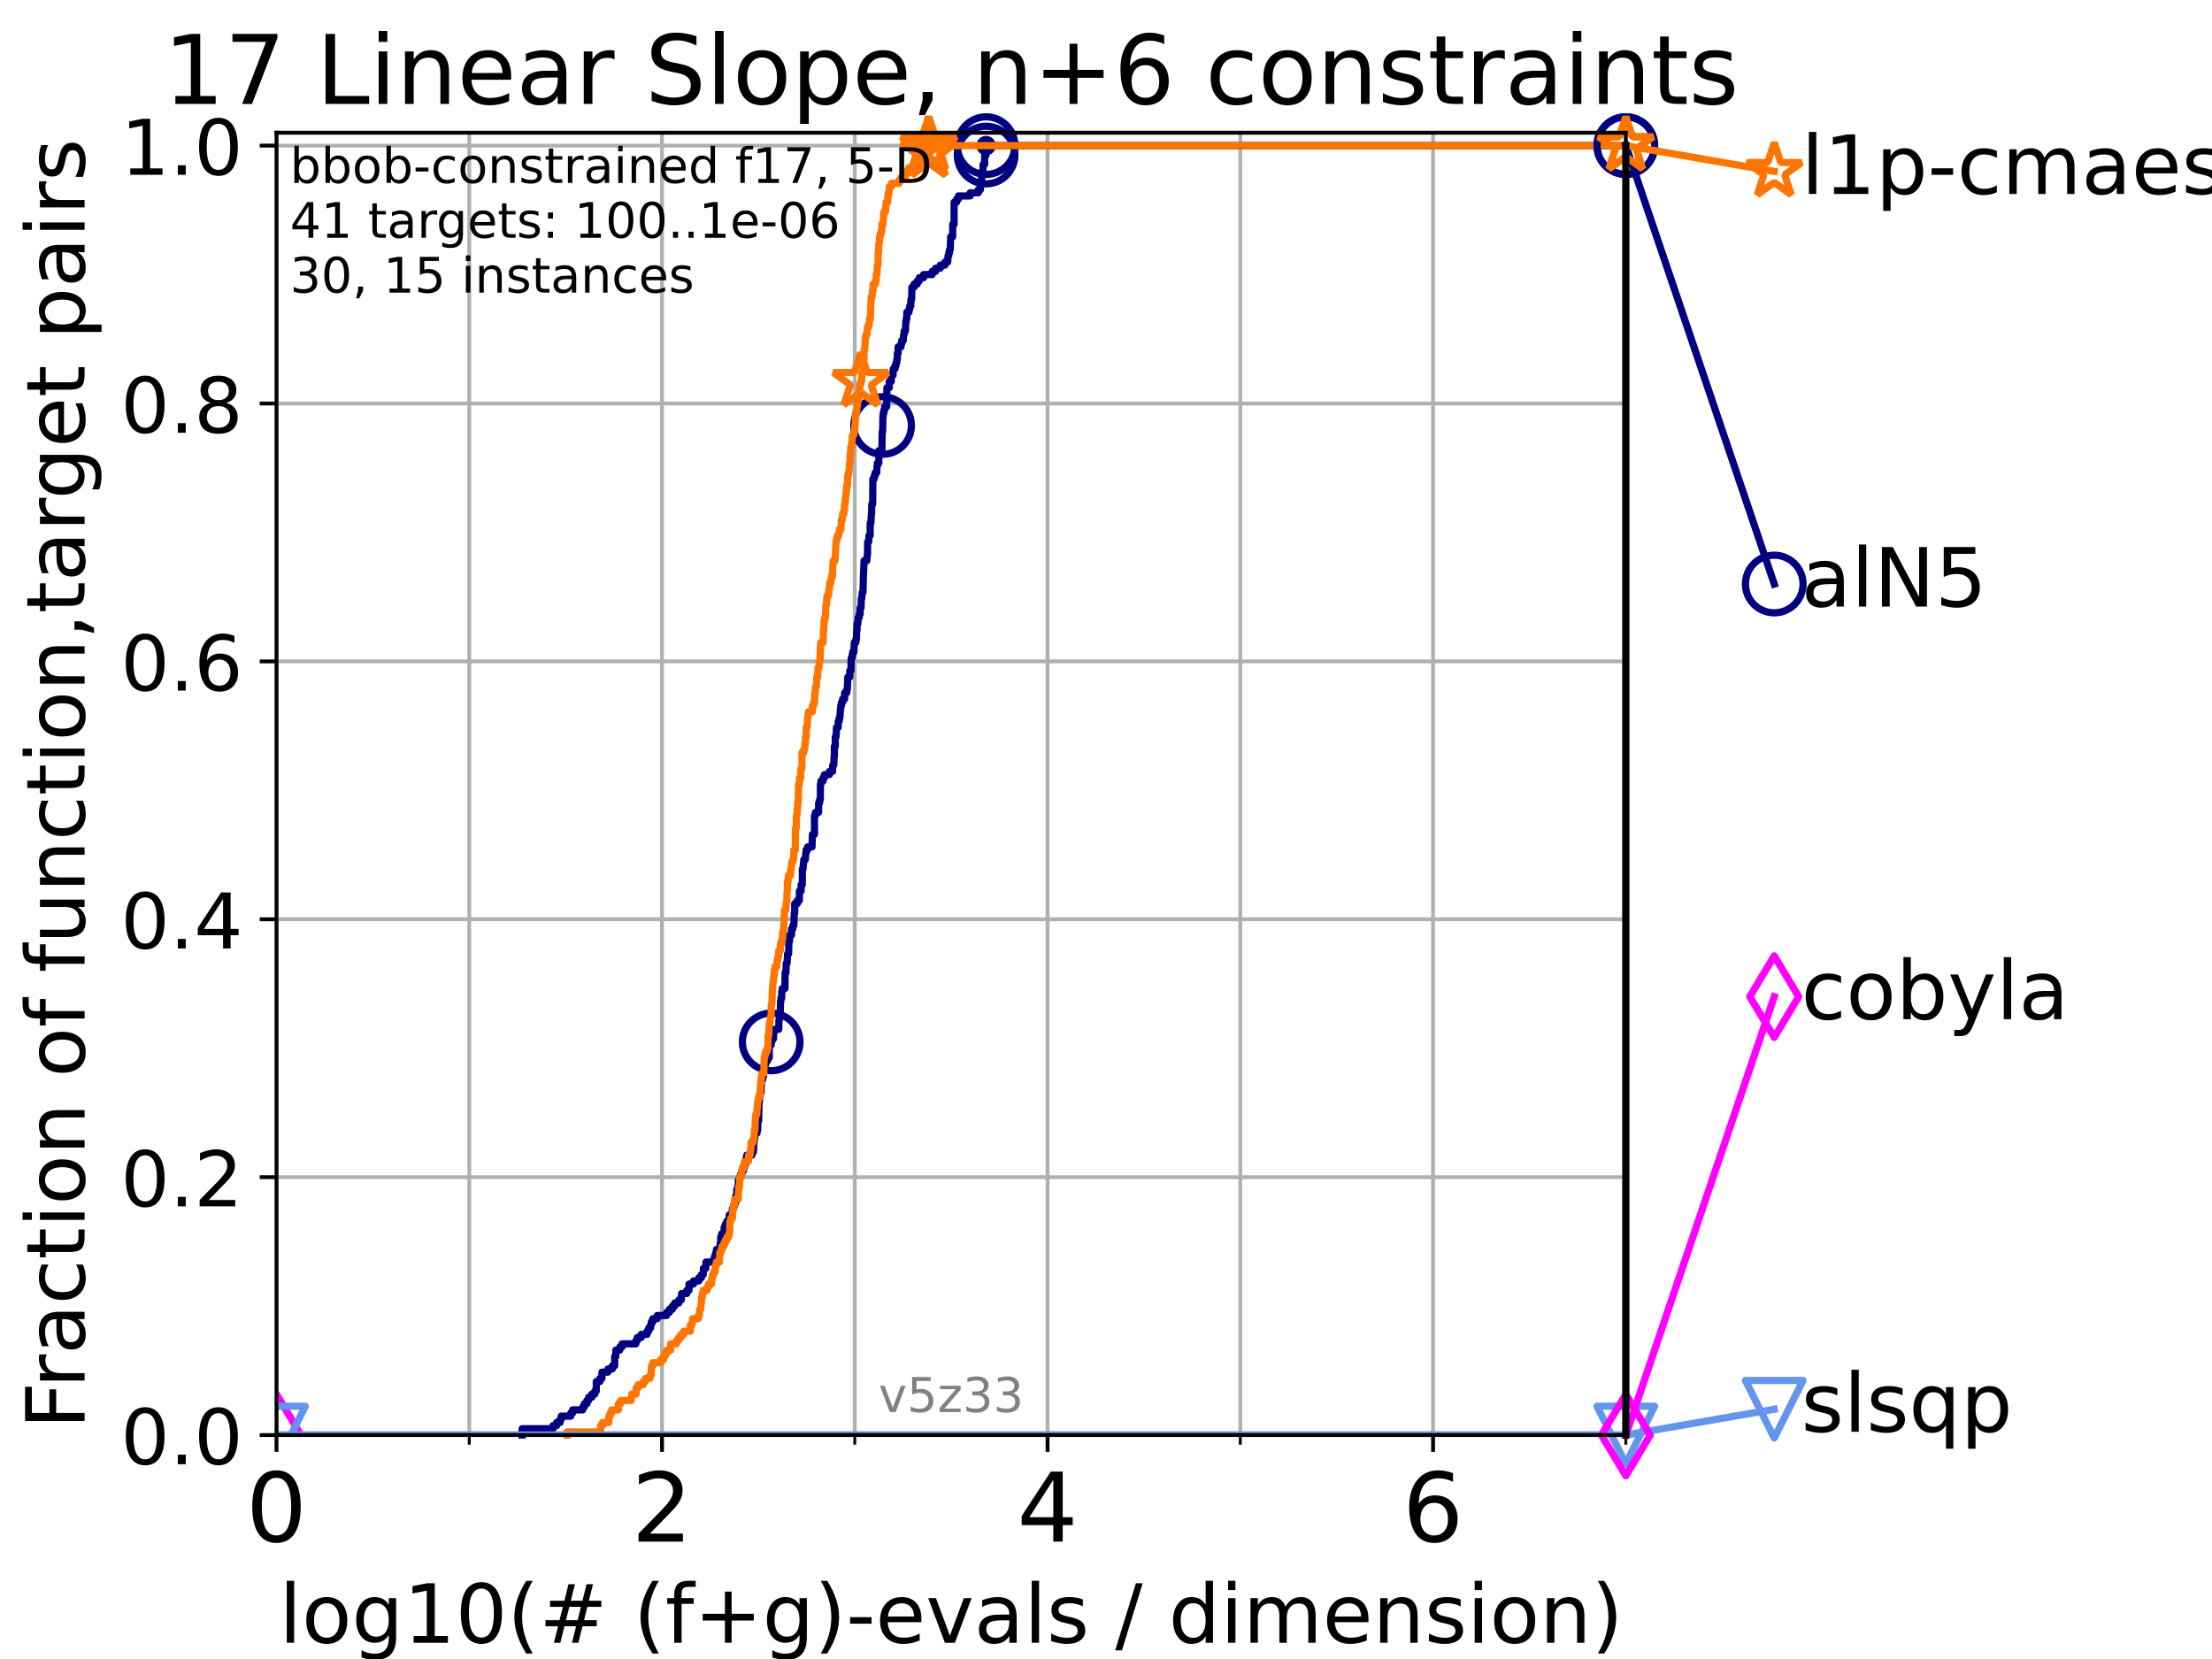 <?xml version="1.0" encoding="utf-8" standalone="no"?>
<!DOCTYPE svg PUBLIC "-//W3C//DTD SVG 1.1//EN"
  "http://www.w3.org/Graphics/SVG/1.1/DTD/svg11.dtd">
<!-- Created with matplotlib (https://matplotlib.org/) -->
<svg height="345.6pt" version="1.1" viewBox="0 0 460.8 345.6" width="460.8pt" xmlns="http://www.w3.org/2000/svg" xmlns:xlink="http://www.w3.org/1999/xlink">
 <defs>
  <style type="text/css">*{stroke-linecap:butt;stroke-linejoin:round;}</style>
 </defs>
 <g id="figure_1">
  <g id="patch_1">
   <path d="M 0 345.6 
L 460.8 345.6 
L 460.8 0 
L 0 0 
z
" style="fill:#ffffff;"/>
  </g>
  <g id="axes_1">
   <g id="patch_2">
    <path d="M 57.6 298.944 
L 338.688 298.944 
L 338.688 27.648 
L 57.6 27.648 
z
" style="fill:#ffffff;"/>
   </g>
   <g id="matplotlib.axis_1">
    <g id="xtick_1">
     <g id="line2d_1">
      <path clip-path="url(#pe7a9f3fe7c)" d="M 57.6 298.944 
L 57.6 27.648 
" style="fill:none;stroke:#b0b0b0;stroke-linecap:square;stroke-width:0.8;"/>
     </g>
     <g id="line2d_2">
      <defs>
       <path d="M 0 0 
L 0 3.5 
" id="m8bc324515d" style="stroke:#000000;stroke-width:0.8;"/>
      </defs>
      <g>
       <use style="stroke:#000000;stroke-width:0.8;" x="57.6" xlink:href="#m8bc324515d" y="298.944"/>
      </g>
     </g>
     <g id="text_1">
      <!-- 0 -->
      <g transform="translate(51.237 321.141)scale(0.2 -0.2)">
       <defs>
        <path d="M 31.781 66.406 
Q 24.172 66.406 20.328 58.906 
Q 16.5 51.422 16.5 36.375 
Q 16.5 21.391 20.328 13.891 
Q 24.172 6.391 31.781 6.391 
Q 39.453 6.391 43.281 13.891 
Q 47.125 21.391 47.125 36.375 
Q 47.125 51.422 43.281 58.906 
Q 39.453 66.406 31.781 66.406 
z
M 31.781 74.219 
Q 44.047 74.219 50.516 64.516 
Q 56.984 54.828 56.984 36.375 
Q 56.984 17.969 50.516 8.266 
Q 44.047 -1.422 31.781 -1.422 
Q 19.531 -1.422 13.062 8.266 
Q 6.594 17.969 6.594 36.375 
Q 6.594 54.828 13.062 64.516 
Q 19.531 74.219 31.781 74.219 
z
" id="DejaVuSans-48"/>
       </defs>
       <use xlink:href="#DejaVuSans-48"/>
      </g>
     </g>
    </g>
    <g id="xtick_2">
     <g id="line2d_3">
      <path clip-path="url(#pe7a9f3fe7c)" d="M 137.911 298.944 
L 137.911 27.648 
" style="fill:none;stroke:#b0b0b0;stroke-linecap:square;stroke-width:0.8;"/>
     </g>
     <g id="line2d_4">
      <g>
       <use style="stroke:#000000;stroke-width:0.8;" x="137.911" xlink:href="#m8bc324515d" y="298.944"/>
      </g>
     </g>
     <g id="text_2">
      <!-- 2 -->
      <g transform="translate(131.548 321.141)scale(0.2 -0.2)">
       <defs>
        <path d="M 19.188 8.297 
L 53.609 8.297 
L 53.609 0 
L 7.328 0 
L 7.328 8.297 
Q 12.938 14.109 22.625 23.891 
Q 32.328 33.688 34.812 36.531 
Q 39.547 41.844 41.422 45.531 
Q 43.312 49.219 43.312 52.781 
Q 43.312 58.594 39.234 62.25 
Q 35.156 65.922 28.609 65.922 
Q 23.969 65.922 18.812 64.312 
Q 13.672 62.703 7.812 59.422 
L 7.812 69.391 
Q 13.766 71.781 18.938 73 
Q 24.125 74.219 28.422 74.219 
Q 39.75 74.219 46.484 68.547 
Q 53.219 62.891 53.219 53.422 
Q 53.219 48.922 51.531 44.891 
Q 49.859 40.875 45.406 35.406 
Q 44.188 33.984 37.641 27.219 
Q 31.109 20.453 19.188 8.297 
z
" id="DejaVuSans-50"/>
       </defs>
       <use xlink:href="#DejaVuSans-50"/>
      </g>
     </g>
    </g>
    <g id="xtick_3">
     <g id="line2d_5">
      <path clip-path="url(#pe7a9f3fe7c)" d="M 218.222 298.944 
L 218.222 27.648 
" style="fill:none;stroke:#b0b0b0;stroke-linecap:square;stroke-width:0.8;"/>
     </g>
     <g id="line2d_6">
      <g>
       <use style="stroke:#000000;stroke-width:0.8;" x="218.222" xlink:href="#m8bc324515d" y="298.944"/>
      </g>
     </g>
     <g id="text_3">
      <!-- 4 -->
      <g transform="translate(211.859 321.141)scale(0.2 -0.2)">
       <defs>
        <path d="M 37.797 64.312 
L 12.891 25.391 
L 37.797 25.391 
z
M 35.203 72.906 
L 47.609 72.906 
L 47.609 25.391 
L 58.016 25.391 
L 58.016 17.188 
L 47.609 17.188 
L 47.609 0 
L 37.797 0 
L 37.797 17.188 
L 4.891 17.188 
L 4.891 26.703 
z
" id="DejaVuSans-52"/>
       </defs>
       <use xlink:href="#DejaVuSans-52"/>
      </g>
     </g>
    </g>
    <g id="xtick_4">
     <g id="line2d_7">
      <path clip-path="url(#pe7a9f3fe7c)" d="M 298.533 298.944 
L 298.533 27.648 
" style="fill:none;stroke:#b0b0b0;stroke-linecap:square;stroke-width:0.8;"/>
     </g>
     <g id="line2d_8">
      <g>
       <use style="stroke:#000000;stroke-width:0.8;" x="298.533" xlink:href="#m8bc324515d" y="298.944"/>
      </g>
     </g>
     <g id="text_4">
      <!-- 6 -->
      <g transform="translate(292.17 321.141)scale(0.2 -0.2)">
       <defs>
        <path d="M 33.016 40.375 
Q 26.375 40.375 22.484 35.828 
Q 18.609 31.297 18.609 23.391 
Q 18.609 15.531 22.484 10.953 
Q 26.375 6.391 33.016 6.391 
Q 39.656 6.391 43.531 10.953 
Q 47.406 15.531 47.406 23.391 
Q 47.406 31.297 43.531 35.828 
Q 39.656 40.375 33.016 40.375 
z
M 52.594 71.297 
L 52.594 62.312 
Q 48.875 64.062 45.094 64.984 
Q 41.312 65.922 37.594 65.922 
Q 27.828 65.922 22.672 59.328 
Q 17.531 52.734 16.797 39.406 
Q 19.672 43.656 24.016 45.922 
Q 28.375 48.188 33.594 48.188 
Q 44.578 48.188 50.953 41.516 
Q 57.328 34.859 57.328 23.391 
Q 57.328 12.156 50.688 5.359 
Q 44.047 -1.422 33.016 -1.422 
Q 20.359 -1.422 13.672 8.266 
Q 6.984 17.969 6.984 36.375 
Q 6.984 53.656 15.188 63.938 
Q 23.391 74.219 37.203 74.219 
Q 40.922 74.219 44.703 73.484 
Q 48.484 72.75 52.594 71.297 
z
" id="DejaVuSans-54"/>
       </defs>
       <use xlink:href="#DejaVuSans-54"/>
      </g>
     </g>
    </g>
    <g id="xtick_5">
     <g id="line2d_9">
      <path clip-path="url(#pe7a9f3fe7c)" d="M 97.755 298.944 
L 97.755 27.648 
" style="fill:none;stroke:#b0b0b0;stroke-linecap:square;stroke-width:0.8;"/>
     </g>
     <g id="line2d_10">
      <defs>
       <path d="M 0 0 
L 0 2 
" id="md4a8e6b97f" style="stroke:#000000;stroke-width:0.6;"/>
      </defs>
      <g>
       <use style="stroke:#000000;stroke-width:0.6;" x="97.755" xlink:href="#md4a8e6b97f" y="298.944"/>
      </g>
     </g>
    </g>
    <g id="xtick_6">
     <g id="line2d_11">
      <path clip-path="url(#pe7a9f3fe7c)" d="M 178.066 298.944 
L 178.066 27.648 
" style="fill:none;stroke:#b0b0b0;stroke-linecap:square;stroke-width:0.8;"/>
     </g>
     <g id="line2d_12">
      <g>
       <use style="stroke:#000000;stroke-width:0.6;" x="178.066" xlink:href="#md4a8e6b97f" y="298.944"/>
      </g>
     </g>
    </g>
    <g id="xtick_7">
     <g id="line2d_13">
      <path clip-path="url(#pe7a9f3fe7c)" d="M 258.377 298.944 
L 258.377 27.648 
" style="fill:none;stroke:#b0b0b0;stroke-linecap:square;stroke-width:0.8;"/>
     </g>
     <g id="line2d_14">
      <g>
       <use style="stroke:#000000;stroke-width:0.6;" x="258.377" xlink:href="#md4a8e6b97f" y="298.944"/>
      </g>
     </g>
    </g>
    <g id="xtick_8">
     <g id="line2d_15">
      <path clip-path="url(#pe7a9f3fe7c)" d="M 338.688 298.944 
L 338.688 27.648 
" style="fill:none;stroke:#b0b0b0;stroke-linecap:square;stroke-width:0.8;"/>
     </g>
     <g id="line2d_16">
      <g>
       <use style="stroke:#000000;stroke-width:0.6;" x="338.688" xlink:href="#md4a8e6b97f" y="298.944"/>
      </g>
     </g>
    </g>
    <g id="text_5">
     <!-- log10(# (f+g)-evals / dimension) -->
     <g transform="translate(58.145 342.218)scale(0.17 -0.17)">
      <defs>
       <path d="M 9.422 75.984 
L 18.406 75.984 
L 18.406 0 
L 9.422 0 
z
" id="DejaVuSans-108"/>
       <path d="M 30.609 48.391 
Q 23.391 48.391 19.188 42.75 
Q 14.984 37.109 14.984 27.297 
Q 14.984 17.484 19.156 11.844 
Q 23.344 6.203 30.609 6.203 
Q 37.797 6.203 41.984 11.859 
Q 46.188 17.531 46.188 27.297 
Q 46.188 37.016 41.984 42.703 
Q 37.797 48.391 30.609 48.391 
z
M 30.609 56 
Q 42.328 56 49.016 48.375 
Q 55.719 40.766 55.719 27.297 
Q 55.719 13.875 49.016 6.219 
Q 42.328 -1.422 30.609 -1.422 
Q 18.844 -1.422 12.172 6.219 
Q 5.516 13.875 5.516 27.297 
Q 5.516 40.766 12.172 48.375 
Q 18.844 56 30.609 56 
z
" id="DejaVuSans-111"/>
       <path d="M 45.406 27.984 
Q 45.406 37.75 41.375 43.109 
Q 37.359 48.484 30.078 48.484 
Q 22.859 48.484 18.828 43.109 
Q 14.797 37.75 14.797 27.984 
Q 14.797 18.266 18.828 12.891 
Q 22.859 7.516 30.078 7.516 
Q 37.359 7.516 41.375 12.891 
Q 45.406 18.266 45.406 27.984 
z
M 54.391 6.781 
Q 54.391 -7.172 48.188 -13.984 
Q 42 -20.797 29.203 -20.797 
Q 24.469 -20.797 20.266 -20.094 
Q 16.062 -19.391 12.109 -17.922 
L 12.109 -9.188 
Q 16.062 -11.328 19.922 -12.344 
Q 23.781 -13.375 27.781 -13.375 
Q 36.625 -13.375 41.016 -8.766 
Q 45.406 -4.156 45.406 5.172 
L 45.406 9.625 
Q 42.625 4.781 38.281 2.391 
Q 33.938 0 27.875 0 
Q 17.828 0 11.672 7.656 
Q 5.516 15.328 5.516 27.984 
Q 5.516 40.672 11.672 48.328 
Q 17.828 56 27.875 56 
Q 33.938 56 38.281 53.609 
Q 42.625 51.219 45.406 46.391 
L 45.406 54.688 
L 54.391 54.688 
z
" id="DejaVuSans-103"/>
       <path d="M 12.406 8.297 
L 28.516 8.297 
L 28.516 63.922 
L 10.984 60.406 
L 10.984 69.391 
L 28.422 72.906 
L 38.281 72.906 
L 38.281 8.297 
L 54.391 8.297 
L 54.391 0 
L 12.406 0 
z
" id="DejaVuSans-49"/>
       <path d="M 31 75.875 
Q 24.469 64.656 21.281 53.656 
Q 18.109 42.672 18.109 31.391 
Q 18.109 20.125 21.312 9.062 
Q 24.516 -2 31 -13.188 
L 23.188 -13.188 
Q 15.875 -1.703 12.234 9.375 
Q 8.594 20.453 8.594 31.391 
Q 8.594 42.281 12.203 53.312 
Q 15.828 64.359 23.188 75.875 
z
" id="DejaVuSans-40"/>
       <path d="M 51.125 44 
L 36.922 44 
L 32.812 27.688 
L 47.125 27.688 
z
M 43.797 71.781 
L 38.719 51.516 
L 52.984 51.516 
L 58.109 71.781 
L 65.922 71.781 
L 60.891 51.516 
L 76.125 51.516 
L 76.125 44 
L 58.984 44 
L 54.984 27.688 
L 70.516 27.688 
L 70.516 20.219 
L 53.078 20.219 
L 48 0 
L 40.188 0 
L 45.219 20.219 
L 30.906 20.219 
L 25.875 0 
L 18.016 0 
L 23.094 20.219 
L 7.719 20.219 
L 7.719 27.688 
L 24.906 27.688 
L 29 44 
L 13.281 44 
L 13.281 51.516 
L 30.906 51.516 
L 35.891 71.781 
z
" id="DejaVuSans-35"/>
       <path id="DejaVuSans-32"/>
       <path d="M 37.109 75.984 
L 37.109 68.5 
L 28.516 68.5 
Q 23.688 68.5 21.797 66.547 
Q 19.922 64.594 19.922 59.516 
L 19.922 54.688 
L 34.719 54.688 
L 34.719 47.703 
L 19.922 47.703 
L 19.922 0 
L 10.891 0 
L 10.891 47.703 
L 2.297 47.703 
L 2.297 54.688 
L 10.891 54.688 
L 10.891 58.5 
Q 10.891 67.625 15.141 71.797 
Q 19.391 75.984 28.609 75.984 
z
" id="DejaVuSans-102"/>
       <path d="M 46 62.703 
L 46 35.5 
L 73.188 35.5 
L 73.188 27.203 
L 46 27.203 
L 46 0 
L 37.797 0 
L 37.797 27.203 
L 10.594 27.203 
L 10.594 35.5 
L 37.797 35.5 
L 37.797 62.703 
z
" id="DejaVuSans-43"/>
       <path d="M 8.016 75.875 
L 15.828 75.875 
Q 23.141 64.359 26.781 53.312 
Q 30.422 42.281 30.422 31.391 
Q 30.422 20.453 26.781 9.375 
Q 23.141 -1.703 15.828 -13.188 
L 8.016 -13.188 
Q 14.5 -2 17.703 9.062 
Q 20.906 20.125 20.906 31.391 
Q 20.906 42.672 17.703 53.656 
Q 14.5 64.656 8.016 75.875 
z
" id="DejaVuSans-41"/>
       <path d="M 4.891 31.391 
L 31.203 31.391 
L 31.203 23.391 
L 4.891 23.391 
z
" id="DejaVuSans-45"/>
       <path d="M 56.203 29.594 
L 56.203 25.203 
L 14.891 25.203 
Q 15.484 15.922 20.484 11.062 
Q 25.484 6.203 34.422 6.203 
Q 39.594 6.203 44.453 7.469 
Q 49.312 8.734 54.109 11.281 
L 54.109 2.781 
Q 49.266 0.734 44.188 -0.344 
Q 39.109 -1.422 33.891 -1.422 
Q 20.797 -1.422 13.156 6.188 
Q 5.516 13.812 5.516 26.812 
Q 5.516 40.234 12.766 48.109 
Q 20.016 56 32.328 56 
Q 43.359 56 49.781 48.891 
Q 56.203 41.797 56.203 29.594 
z
M 47.219 32.234 
Q 47.125 39.594 43.094 43.984 
Q 39.062 48.391 32.422 48.391 
Q 24.906 48.391 20.391 44.141 
Q 15.875 39.891 15.188 32.172 
z
" id="DejaVuSans-101"/>
       <path d="M 2.984 54.688 
L 12.5 54.688 
L 29.594 8.797 
L 46.688 54.688 
L 56.203 54.688 
L 35.688 0 
L 23.484 0 
z
" id="DejaVuSans-118"/>
       <path d="M 34.281 27.484 
Q 23.391 27.484 19.188 25 
Q 14.984 22.516 14.984 16.5 
Q 14.984 11.719 18.141 8.906 
Q 21.297 6.109 26.703 6.109 
Q 34.188 6.109 38.703 11.406 
Q 43.219 16.703 43.219 25.484 
L 43.219 27.484 
z
M 52.203 31.203 
L 52.203 0 
L 43.219 0 
L 43.219 8.297 
Q 40.141 3.328 35.547 0.953 
Q 30.953 -1.422 24.312 -1.422 
Q 15.922 -1.422 10.953 3.297 
Q 6 8.016 6 15.922 
Q 6 25.141 12.172 29.828 
Q 18.359 34.516 30.609 34.516 
L 43.219 34.516 
L 43.219 35.406 
Q 43.219 41.609 39.141 45 
Q 35.062 48.391 27.688 48.391 
Q 23 48.391 18.547 47.266 
Q 14.109 46.141 10.016 43.891 
L 10.016 52.203 
Q 14.938 54.109 19.578 55.047 
Q 24.219 56 28.609 56 
Q 40.484 56 46.344 49.844 
Q 52.203 43.703 52.203 31.203 
z
" id="DejaVuSans-97"/>
       <path d="M 44.281 53.078 
L 44.281 44.578 
Q 40.484 46.531 36.375 47.5 
Q 32.281 48.484 27.875 48.484 
Q 21.188 48.484 17.844 46.438 
Q 14.5 44.391 14.5 40.281 
Q 14.5 37.156 16.891 35.375 
Q 19.281 33.594 26.516 31.984 
L 29.594 31.297 
Q 39.156 29.25 43.188 25.516 
Q 47.219 21.781 47.219 15.094 
Q 47.219 7.469 41.188 3.016 
Q 35.156 -1.422 24.609 -1.422 
Q 20.219 -1.422 15.453 -0.562 
Q 10.688 0.297 5.422 2 
L 5.422 11.281 
Q 10.406 8.688 15.234 7.391 
Q 20.062 6.109 24.812 6.109 
Q 31.156 6.109 34.562 8.281 
Q 37.984 10.453 37.984 14.406 
Q 37.984 18.062 35.516 20.016 
Q 33.062 21.969 24.703 23.781 
L 21.578 24.516 
Q 13.234 26.266 9.516 29.906 
Q 5.812 33.547 5.812 39.891 
Q 5.812 47.609 11.281 51.797 
Q 16.75 56 26.812 56 
Q 31.781 56 36.172 55.266 
Q 40.578 54.547 44.281 53.078 
z
" id="DejaVuSans-115"/>
       <path d="M 25.391 72.906 
L 33.688 72.906 
L 8.297 -9.281 
L 0 -9.281 
z
" id="DejaVuSans-47"/>
       <path d="M 45.406 46.391 
L 45.406 75.984 
L 54.391 75.984 
L 54.391 0 
L 45.406 0 
L 45.406 8.203 
Q 42.578 3.328 38.25 0.953 
Q 33.938 -1.422 27.875 -1.422 
Q 17.969 -1.422 11.734 6.484 
Q 5.516 14.406 5.516 27.297 
Q 5.516 40.188 11.734 48.094 
Q 17.969 56 27.875 56 
Q 33.938 56 38.25 53.625 
Q 42.578 51.266 45.406 46.391 
z
M 14.797 27.297 
Q 14.797 17.391 18.875 11.75 
Q 22.953 6.109 30.078 6.109 
Q 37.203 6.109 41.297 11.75 
Q 45.406 17.391 45.406 27.297 
Q 45.406 37.203 41.297 42.844 
Q 37.203 48.484 30.078 48.484 
Q 22.953 48.484 18.875 42.844 
Q 14.797 37.203 14.797 27.297 
z
" id="DejaVuSans-100"/>
       <path d="M 9.422 54.688 
L 18.406 54.688 
L 18.406 0 
L 9.422 0 
z
M 9.422 75.984 
L 18.406 75.984 
L 18.406 64.594 
L 9.422 64.594 
z
" id="DejaVuSans-105"/>
       <path d="M 52 44.188 
Q 55.375 50.25 60.062 53.125 
Q 64.75 56 71.094 56 
Q 79.641 56 84.281 50.016 
Q 88.922 44.047 88.922 33.016 
L 88.922 0 
L 79.891 0 
L 79.891 32.719 
Q 79.891 40.578 77.094 44.375 
Q 74.312 48.188 68.609 48.188 
Q 61.625 48.188 57.562 43.547 
Q 53.516 38.922 53.516 30.906 
L 53.516 0 
L 44.484 0 
L 44.484 32.719 
Q 44.484 40.625 41.703 44.406 
Q 38.922 48.188 33.109 48.188 
Q 26.219 48.188 22.156 43.531 
Q 18.109 38.875 18.109 30.906 
L 18.109 0 
L 9.078 0 
L 9.078 54.688 
L 18.109 54.688 
L 18.109 46.188 
Q 21.188 51.219 25.484 53.609 
Q 29.781 56 35.688 56 
Q 41.656 56 45.828 52.969 
Q 50 49.953 52 44.188 
z
" id="DejaVuSans-109"/>
       <path d="M 54.891 33.016 
L 54.891 0 
L 45.906 0 
L 45.906 32.719 
Q 45.906 40.484 42.875 44.328 
Q 39.844 48.188 33.797 48.188 
Q 26.516 48.188 22.312 43.547 
Q 18.109 38.922 18.109 30.906 
L 18.109 0 
L 9.078 0 
L 9.078 54.688 
L 18.109 54.688 
L 18.109 46.188 
Q 21.344 51.125 25.703 53.562 
Q 30.078 56 35.797 56 
Q 45.219 56 50.047 50.172 
Q 54.891 44.344 54.891 33.016 
z
" id="DejaVuSans-110"/>
      </defs>
      <use xlink:href="#DejaVuSans-108"/>
      <use x="27.783" xlink:href="#DejaVuSans-111"/>
      <use x="88.965" xlink:href="#DejaVuSans-103"/>
      <use x="152.441" xlink:href="#DejaVuSans-49"/>
      <use x="216.064" xlink:href="#DejaVuSans-48"/>
      <use x="279.688" xlink:href="#DejaVuSans-40"/>
      <use x="318.701" xlink:href="#DejaVuSans-35"/>
      <use x="402.49" xlink:href="#DejaVuSans-32"/>
      <use x="434.277" xlink:href="#DejaVuSans-40"/>
      <use x="473.291" xlink:href="#DejaVuSans-102"/>
      <use x="508.496" xlink:href="#DejaVuSans-43"/>
      <use x="592.285" xlink:href="#DejaVuSans-103"/>
      <use x="655.762" xlink:href="#DejaVuSans-41"/>
      <use x="694.775" xlink:href="#DejaVuSans-45"/>
      <use x="730.859" xlink:href="#DejaVuSans-101"/>
      <use x="792.383" xlink:href="#DejaVuSans-118"/>
      <use x="851.562" xlink:href="#DejaVuSans-97"/>
      <use x="912.842" xlink:href="#DejaVuSans-108"/>
      <use x="940.625" xlink:href="#DejaVuSans-115"/>
      <use x="992.725" xlink:href="#DejaVuSans-32"/>
      <use x="1024.512" xlink:href="#DejaVuSans-47"/>
      <use x="1058.203" xlink:href="#DejaVuSans-32"/>
      <use x="1089.99" xlink:href="#DejaVuSans-100"/>
      <use x="1153.467" xlink:href="#DejaVuSans-105"/>
      <use x="1181.25" xlink:href="#DejaVuSans-109"/>
      <use x="1278.662" xlink:href="#DejaVuSans-101"/>
      <use x="1340.186" xlink:href="#DejaVuSans-110"/>
      <use x="1403.564" xlink:href="#DejaVuSans-115"/>
      <use x="1455.664" xlink:href="#DejaVuSans-105"/>
      <use x="1483.447" xlink:href="#DejaVuSans-111"/>
      <use x="1544.629" xlink:href="#DejaVuSans-110"/>
      <use x="1608.008" xlink:href="#DejaVuSans-41"/>
     </g>
    </g>
   </g>
   <g id="matplotlib.axis_2">
    <g id="ytick_1">
     <g id="line2d_17">
      <path clip-path="url(#pe7a9f3fe7c)" d="M 57.6 298.944 
L 338.688 298.944 
" style="fill:none;stroke:#b0b0b0;stroke-linecap:square;stroke-width:0.8;"/>
     </g>
     <g id="line2d_18">
      <defs>
       <path d="M 0 0 
L -3.5 0 
" id="m9c35d23d5c" style="stroke:#000000;stroke-width:0.8;"/>
      </defs>
      <g>
       <use style="stroke:#000000;stroke-width:0.8;" x="57.6" xlink:href="#m9c35d23d5c" y="298.944"/>
      </g>
     </g>
     <g id="text_6">
      <!-- 0.0 -->
      <g transform="translate(25.155 305.023)scale(0.16 -0.16)">
       <defs>
        <path d="M 10.688 12.406 
L 21 12.406 
L 21 0 
L 10.688 0 
z
" id="DejaVuSans-46"/>
       </defs>
       <use xlink:href="#DejaVuSans-48"/>
       <use x="63.623" xlink:href="#DejaVuSans-46"/>
       <use x="95.41" xlink:href="#DejaVuSans-48"/>
      </g>
     </g>
    </g>
    <g id="ytick_2">
     <g id="line2d_19">
      <path clip-path="url(#pe7a9f3fe7c)" d="M 57.6 245.222 
L 338.688 245.222 
" style="fill:none;stroke:#b0b0b0;stroke-linecap:square;stroke-width:0.8;"/>
     </g>
     <g id="line2d_20">
      <g>
       <use style="stroke:#000000;stroke-width:0.8;" x="57.6" xlink:href="#m9c35d23d5c" y="245.222"/>
      </g>
     </g>
     <g id="text_7">
      <!-- 0.2 -->
      <g transform="translate(25.155 251.301)scale(0.16 -0.16)">
       <use xlink:href="#DejaVuSans-48"/>
       <use x="63.623" xlink:href="#DejaVuSans-46"/>
       <use x="95.41" xlink:href="#DejaVuSans-50"/>
      </g>
     </g>
    </g>
    <g id="ytick_3">
     <g id="line2d_21">
      <path clip-path="url(#pe7a9f3fe7c)" d="M 57.6 191.5 
L 338.688 191.5 
" style="fill:none;stroke:#b0b0b0;stroke-linecap:square;stroke-width:0.8;"/>
     </g>
     <g id="line2d_22">
      <g>
       <use style="stroke:#000000;stroke-width:0.8;" x="57.6" xlink:href="#m9c35d23d5c" y="191.5"/>
      </g>
     </g>
     <g id="text_8">
      <!-- 0.4 -->
      <g transform="translate(25.155 197.579)scale(0.16 -0.16)">
       <use xlink:href="#DejaVuSans-48"/>
       <use x="63.623" xlink:href="#DejaVuSans-46"/>
       <use x="95.41" xlink:href="#DejaVuSans-52"/>
      </g>
     </g>
    </g>
    <g id="ytick_4">
     <g id="line2d_23">
      <path clip-path="url(#pe7a9f3fe7c)" d="M 57.6 137.778 
L 338.688 137.778 
" style="fill:none;stroke:#b0b0b0;stroke-linecap:square;stroke-width:0.8;"/>
     </g>
     <g id="line2d_24">
      <g>
       <use style="stroke:#000000;stroke-width:0.8;" x="57.6" xlink:href="#m9c35d23d5c" y="137.778"/>
      </g>
     </g>
     <g id="text_9">
      <!-- 0.6 -->
      <g transform="translate(25.155 143.857)scale(0.16 -0.16)">
       <use xlink:href="#DejaVuSans-48"/>
       <use x="63.623" xlink:href="#DejaVuSans-46"/>
       <use x="95.41" xlink:href="#DejaVuSans-54"/>
      </g>
     </g>
    </g>
    <g id="ytick_5">
     <g id="line2d_25">
      <path clip-path="url(#pe7a9f3fe7c)" d="M 57.6 84.056 
L 338.688 84.056 
" style="fill:none;stroke:#b0b0b0;stroke-linecap:square;stroke-width:0.8;"/>
     </g>
     <g id="line2d_26">
      <g>
       <use style="stroke:#000000;stroke-width:0.8;" x="57.6" xlink:href="#m9c35d23d5c" y="84.056"/>
      </g>
     </g>
     <g id="text_10">
      <!-- 0.8 -->
      <g transform="translate(25.155 90.135)scale(0.16 -0.16)">
       <defs>
        <path d="M 31.781 34.625 
Q 24.75 34.625 20.719 30.859 
Q 16.703 27.094 16.703 20.516 
Q 16.703 13.922 20.719 10.156 
Q 24.75 6.391 31.781 6.391 
Q 38.812 6.391 42.859 10.172 
Q 46.922 13.969 46.922 20.516 
Q 46.922 27.094 42.891 30.859 
Q 38.875 34.625 31.781 34.625 
z
M 21.922 38.812 
Q 15.578 40.375 12.031 44.719 
Q 8.5 49.078 8.5 55.328 
Q 8.5 64.062 14.719 69.141 
Q 20.953 74.219 31.781 74.219 
Q 42.672 74.219 48.875 69.141 
Q 55.078 64.062 55.078 55.328 
Q 55.078 49.078 51.531 44.719 
Q 48 40.375 41.703 38.812 
Q 48.828 37.156 52.797 32.312 
Q 56.781 27.484 56.781 20.516 
Q 56.781 9.906 50.312 4.234 
Q 43.844 -1.422 31.781 -1.422 
Q 19.734 -1.422 13.25 4.234 
Q 6.781 9.906 6.781 20.516 
Q 6.781 27.484 10.781 32.312 
Q 14.797 37.156 21.922 38.812 
z
M 18.312 54.391 
Q 18.312 48.734 21.844 45.562 
Q 25.391 42.391 31.781 42.391 
Q 38.141 42.391 41.719 45.562 
Q 45.312 48.734 45.312 54.391 
Q 45.312 60.062 41.719 63.234 
Q 38.141 66.406 31.781 66.406 
Q 25.391 66.406 21.844 63.234 
Q 18.312 60.062 18.312 54.391 
z
" id="DejaVuSans-56"/>
       </defs>
       <use xlink:href="#DejaVuSans-48"/>
       <use x="63.623" xlink:href="#DejaVuSans-46"/>
       <use x="95.41" xlink:href="#DejaVuSans-56"/>
      </g>
     </g>
    </g>
    <g id="ytick_6">
     <g id="line2d_27">
      <path clip-path="url(#pe7a9f3fe7c)" d="M 57.6 30.334 
L 338.688 30.334 
" style="fill:none;stroke:#b0b0b0;stroke-linecap:square;stroke-width:0.8;"/>
     </g>
     <g id="line2d_28">
      <g>
       <use style="stroke:#000000;stroke-width:0.8;" x="57.6" xlink:href="#m9c35d23d5c" y="30.334"/>
      </g>
     </g>
     <g id="text_11">
      <!-- 1.0 -->
      <g transform="translate(25.155 36.413)scale(0.16 -0.16)">
       <use xlink:href="#DejaVuSans-49"/>
       <use x="63.623" xlink:href="#DejaVuSans-46"/>
       <use x="95.41" xlink:href="#DejaVuSans-48"/>
      </g>
     </g>
    </g>
    <g id="text_12">
     <!-- Fraction of function,target pairs -->
     <g transform="translate(17.62 297.681)rotate(-90)scale(0.17 -0.17)">
      <defs>
       <path d="M 9.812 72.906 
L 51.703 72.906 
L 51.703 64.594 
L 19.672 64.594 
L 19.672 43.109 
L 48.578 43.109 
L 48.578 34.812 
L 19.672 34.812 
L 19.672 0 
L 9.812 0 
z
" id="DejaVuSans-70"/>
       <path d="M 41.109 46.297 
Q 39.594 47.172 37.812 47.578 
Q 36.031 48 33.891 48 
Q 26.266 48 22.188 43.047 
Q 18.109 38.094 18.109 28.812 
L 18.109 0 
L 9.078 0 
L 9.078 54.688 
L 18.109 54.688 
L 18.109 46.188 
Q 20.953 51.172 25.484 53.578 
Q 30.031 56 36.531 56 
Q 37.453 56 38.578 55.875 
Q 39.703 55.766 41.062 55.516 
z
" id="DejaVuSans-114"/>
       <path d="M 48.781 52.594 
L 48.781 44.188 
Q 44.969 46.297 41.141 47.344 
Q 37.312 48.391 33.406 48.391 
Q 24.656 48.391 19.812 42.844 
Q 14.984 37.312 14.984 27.297 
Q 14.984 17.281 19.812 11.734 
Q 24.656 6.203 33.406 6.203 
Q 37.312 6.203 41.141 7.25 
Q 44.969 8.297 48.781 10.406 
L 48.781 2.094 
Q 45.016 0.344 40.984 -0.531 
Q 36.969 -1.422 32.422 -1.422 
Q 20.062 -1.422 12.781 6.344 
Q 5.516 14.109 5.516 27.297 
Q 5.516 40.672 12.859 48.328 
Q 20.219 56 33.016 56 
Q 37.156 56 41.109 55.141 
Q 45.062 54.297 48.781 52.594 
z
" id="DejaVuSans-99"/>
       <path d="M 18.312 70.219 
L 18.312 54.688 
L 36.812 54.688 
L 36.812 47.703 
L 18.312 47.703 
L 18.312 18.016 
Q 18.312 11.328 20.141 9.422 
Q 21.969 7.516 27.594 7.516 
L 36.812 7.516 
L 36.812 0 
L 27.594 0 
Q 17.188 0 13.234 3.875 
Q 9.281 7.766 9.281 18.016 
L 9.281 47.703 
L 2.688 47.703 
L 2.688 54.688 
L 9.281 54.688 
L 9.281 70.219 
z
" id="DejaVuSans-116"/>
       <path d="M 8.5 21.578 
L 8.5 54.688 
L 17.484 54.688 
L 17.484 21.922 
Q 17.484 14.156 20.5 10.266 
Q 23.531 6.391 29.594 6.391 
Q 36.859 6.391 41.078 11.031 
Q 45.312 15.672 45.312 23.688 
L 45.312 54.688 
L 54.297 54.688 
L 54.297 0 
L 45.312 0 
L 45.312 8.406 
Q 42.047 3.422 37.719 1 
Q 33.406 -1.422 27.688 -1.422 
Q 18.266 -1.422 13.375 4.438 
Q 8.5 10.297 8.5 21.578 
z
M 31.109 56 
z
" id="DejaVuSans-117"/>
       <path d="M 11.719 12.406 
L 22.016 12.406 
L 22.016 4 
L 14.016 -11.625 
L 7.719 -11.625 
L 11.719 4 
z
" id="DejaVuSans-44"/>
       <path d="M 18.109 8.203 
L 18.109 -20.797 
L 9.078 -20.797 
L 9.078 54.688 
L 18.109 54.688 
L 18.109 46.391 
Q 20.953 51.266 25.266 53.625 
Q 29.594 56 35.594 56 
Q 45.562 56 51.781 48.094 
Q 58.016 40.188 58.016 27.297 
Q 58.016 14.406 51.781 6.484 
Q 45.562 -1.422 35.594 -1.422 
Q 29.594 -1.422 25.266 0.953 
Q 20.953 3.328 18.109 8.203 
z
M 48.688 27.297 
Q 48.688 37.203 44.609 42.844 
Q 40.531 48.484 33.406 48.484 
Q 26.266 48.484 22.188 42.844 
Q 18.109 37.203 18.109 27.297 
Q 18.109 17.391 22.188 11.75 
Q 26.266 6.109 33.406 6.109 
Q 40.531 6.109 44.609 11.75 
Q 48.688 17.391 48.688 27.297 
z
" id="DejaVuSans-112"/>
      </defs>
      <use xlink:href="#DejaVuSans-70"/>
      <use x="50.27" xlink:href="#DejaVuSans-114"/>
      <use x="91.383" xlink:href="#DejaVuSans-97"/>
      <use x="152.662" xlink:href="#DejaVuSans-99"/>
      <use x="207.643" xlink:href="#DejaVuSans-116"/>
      <use x="246.852" xlink:href="#DejaVuSans-105"/>
      <use x="274.635" xlink:href="#DejaVuSans-111"/>
      <use x="335.816" xlink:href="#DejaVuSans-110"/>
      <use x="399.195" xlink:href="#DejaVuSans-32"/>
      <use x="430.982" xlink:href="#DejaVuSans-111"/>
      <use x="492.164" xlink:href="#DejaVuSans-102"/>
      <use x="527.369" xlink:href="#DejaVuSans-32"/>
      <use x="559.156" xlink:href="#DejaVuSans-102"/>
      <use x="594.361" xlink:href="#DejaVuSans-117"/>
      <use x="657.74" xlink:href="#DejaVuSans-110"/>
      <use x="721.119" xlink:href="#DejaVuSans-99"/>
      <use x="776.1" xlink:href="#DejaVuSans-116"/>
      <use x="815.309" xlink:href="#DejaVuSans-105"/>
      <use x="843.092" xlink:href="#DejaVuSans-111"/>
      <use x="904.273" xlink:href="#DejaVuSans-110"/>
      <use x="967.652" xlink:href="#DejaVuSans-44"/>
      <use x="999.439" xlink:href="#DejaVuSans-116"/>
      <use x="1038.648" xlink:href="#DejaVuSans-97"/>
      <use x="1099.928" xlink:href="#DejaVuSans-114"/>
      <use x="1139.291" xlink:href="#DejaVuSans-103"/>
      <use x="1202.768" xlink:href="#DejaVuSans-101"/>
      <use x="1264.291" xlink:href="#DejaVuSans-116"/>
      <use x="1303.5" xlink:href="#DejaVuSans-32"/>
      <use x="1335.287" xlink:href="#DejaVuSans-112"/>
      <use x="1398.764" xlink:href="#DejaVuSans-97"/>
      <use x="1460.043" xlink:href="#DejaVuSans-105"/>
      <use x="1487.826" xlink:href="#DejaVuSans-114"/>
      <use x="1528.939" xlink:href="#DejaVuSans-115"/>
     </g>
    </g>
   </g>
   <g id="line2d_29">
    <defs>
     <path d="M 0 1.5 
C 0.398 1.5 0.779 1.342 1.061 1.061 
C 1.342 0.779 1.5 0.398 1.5 0 
C 1.5 -0.398 1.342 -0.779 1.061 -1.061 
C 0.779 -1.342 0.398 -1.5 0 -1.5 
C -0.398 -1.5 -0.779 -1.342 -1.061 -1.061 
C -1.342 -0.779 -1.5 -0.398 -1.5 0 
C -1.5 0.398 -1.342 0.779 -1.061 1.061 
C -0.779 1.342 -0.398 1.5 0 1.5 
z
" id="m6fdd8a2c14" style="stroke:#000080;"/>
    </defs>
    <g>
     <use style="fill:#000080;stroke:#000080;" x="205.42" xlink:href="#m6fdd8a2c14" y="30.334"/>
     <use style="fill:#000080;stroke:#000080;" x="205.42" xlink:href="#m6fdd8a2c14" y="30.334"/>
    </g>
   </g>
   <g id="line2d_30">
    <path d="M 108.764 298.944 
L 108.764 297.634 
L 115.206 297.634 
L 115.206 296.979 
L 115.959 296.979 
L 115.959 296.323 
L 116.68 296.323 
L 116.68 295.668 
L 116.914 295.668 
L 116.914 295.013 
L 118.891 295.013 
L 118.891 294.358 
L 119.301 294.358 
L 119.301 293.703 
L 121.4 293.703 
L 121.4 293.048 
L 121.756 293.048 
L 121.756 292.393 
L 122.277 292.393 
L 122.277 291.737 
L 122.615 291.737 
L 122.615 291.082 
L 123.274 291.082 
L 123.274 290.427 
L 123.908 290.427 
L 123.908 289.772 
L 124.216 289.772 
L 124.216 287.807 
L 124.965 287.807 
L 124.965 287.151 
L 125.399 287.151 
L 125.399 285.841 
L 126.64 285.841 
L 126.64 285.186 
L 127.548 285.186 
L 127.548 284.531 
L 128.047 284.531 
L 128.047 282.565 
L 128.291 282.565 
L 128.291 281.255 
L 129.118 281.255 
L 129.118 280.6 
L 129.574 280.6 
L 129.574 279.945 
L 132.47 279.945 
L 132.47 279.29 
L 132.754 279.29 
L 132.754 278.634 
L 133.578 278.634 
L 133.578 277.979 
L 134.787 277.979 
L 134.787 277.324 
L 135.118 277.324 
L 135.118 276.669 
L 135.522 276.669 
L 135.522 276.014 
L 135.682 276.014 
L 135.682 275.359 
L 135.996 275.359 
L 135.996 274.704 
L 136.906 274.704 
L 136.906 274.048 
L 138.861 274.048 
L 138.861 273.393 
L 139.446 273.393 
L 139.446 272.738 
L 140.073 272.738 
L 140.073 272.083 
L 140.559 272.083 
L 140.559 271.428 
L 141.436 271.428 
L 141.436 270.773 
L 141.941 270.773 
L 141.997 269.462 
L 143.067 269.462 
L 143.067 268.807 
L 143.528 268.807 
L 143.528 267.497 
L 144.463 267.497 
L 144.463 266.842 
L 145.576 266.842 
L 145.576 266.187 
L 146.107 266.187 
L 146.107 265.532 
L 146.495 265.532 
L 146.538 264.221 
L 147.041 264.221 
L 147.082 262.911 
L 148.696 262.911 
L 148.696 262.256 
L 148.883 262.256 
L 148.883 261.601 
L 149.104 261.601 
L 149.104 260.946 
L 149.251 260.946 
L 149.251 260.29 
L 149.964 260.29 
L 150.034 258.98 
L 150.138 258.98 
L 150.138 257.67 
L 150.344 257.67 
L 150.344 257.015 
L 150.85 257.015 
L 150.85 255.704 
L 151.081 255.704 
L 151.081 255.049 
L 151.405 255.049 
L 151.405 254.394 
L 151.882 254.394 
L 151.913 253.084 
L 152.527 253.084 
L 152.557 251.773 
L 152.826 251.773 
L 152.826 251.118 
L 153.062 251.118 
L 153.062 250.463 
L 153.265 250.463 
L 153.265 249.153 
L 153.467 249.153 
L 153.467 247.843 
L 153.666 247.843 
L 153.666 247.187 
L 153.806 247.187 
L 153.806 245.877 
L 154.057 245.877 
L 154.057 245.222 
L 154.304 245.222 
L 154.304 244.567 
L 154.547 244.567 
L 154.547 243.912 
L 154.867 243.912 
L 154.867 243.257 
L 155.077 243.257 
L 155.077 242.601 
L 155.258 242.601 
L 155.258 241.946 
L 155.412 241.946 
L 155.412 241.291 
L 155.565 241.291 
L 155.565 240.636 
L 156.646 240.636 
L 156.646 239.981 
L 156.953 239.981 
L 157.023 238.015 
L 157.07 238.015 
L 157.07 237.36 
L 157.209 237.36 
L 157.278 236.05 
L 157.709 236.05 
L 157.709 235.395 
L 157.843 235.395 
L 157.887 233.429 
L 158.042 233.429 
L 158.13 229.499 
L 158.217 229.499 
L 158.217 228.188 
L 158.39 228.188 
L 158.39 227.533 
L 158.562 227.533 
L 158.605 224.912 
L 158.858 224.912 
L 158.858 224.257 
L 159.046 224.257 
L 159.108 222.292 
L 159.375 222.292 
L 159.375 221.637 
L 159.538 221.637 
L 159.538 220.982 
L 159.917 220.982 
L 159.917 220.326 
L 160.249 220.326 
L 160.269 217.706 
L 160.652 217.706 
L 160.652 217.051 
L 160.784 217.051 
L 160.784 216.396 
L 161.137 216.396 
L 161.156 215.085 
L 161.266 215.085 
L 161.266 214.43 
L 162.243 214.43 
L 162.26 212.465 
L 162.381 212.465 
L 162.381 211.154 
L 162.534 211.154 
L 162.602 208.534 
L 162.687 208.534 
L 162.687 207.879 
L 162.838 207.879 
L 162.838 206.568 
L 162.954 206.568 
L 162.954 205.913 
L 163.526 205.913 
L 163.542 202.638 
L 163.733 202.638 
L 163.781 200.672 
L 163.97 200.672 
L 164.063 198.707 
L 164.28 198.707 
L 164.341 196.086 
L 164.494 196.086 
L 164.494 194.776 
L 164.899 194.776 
L 164.899 193.465 
L 165.164 193.465 
L 165.164 192.81 
L 165.368 192.81 
L 165.469 190.19 
L 165.555 190.19 
L 165.555 188.224 
L 166.117 188.224 
L 166.117 187.569 
L 166.528 187.569 
L 166.528 185.604 
L 166.889 185.604 
L 166.889 184.293 
L 167.139 184.293 
L 167.139 181.018 
L 167.295 181.018 
L 167.372 179.707 
L 167.436 179.707 
L 167.436 179.052 
L 167.767 179.052 
L 167.855 177.742 
L 167.917 177.742 
L 167.917 177.087 
L 168.239 177.087 
L 168.239 176.432 
L 169.158 176.432 
L 169.239 173.811 
L 169.673 173.811 
L 169.673 169.88 
L 169.864 169.88 
L 169.864 169.225 
L 170.532 169.225 
L 170.532 167.26 
L 170.735 167.26 
L 170.735 166.604 
L 170.883 166.604 
L 170.915 163.329 
L 171.03 163.329 
L 171.03 162.674 
L 171.463 162.674 
L 171.463 162.018 
L 171.746 162.018 
L 171.746 161.363 
L 172.777 161.363 
L 172.777 160.708 
L 173.445 160.708 
L 173.472 159.398 
L 173.689 159.398 
L 173.769 157.432 
L 173.823 157.432 
L 173.823 155.467 
L 174 155.467 
L 174 153.502 
L 174.157 153.502 
L 174.262 151.536 
L 174.605 151.536 
L 174.622 150.226 
L 174.825 150.226 
L 174.825 149.571 
L 174.967 149.571 
L 175.075 147.605 
L 175.15 147.605 
L 175.15 146.95 
L 175.298 146.95 
L 175.298 146.295 
L 175.525 146.295 
L 175.525 145.64 
L 175.94 145.64 
L 175.948 144.33 
L 176.391 144.33 
L 176.391 143.674 
L 176.506 143.674 
L 176.612 141.054 
L 177.017 141.054 
L 177.024 139.743 
L 177.267 139.743 
L 177.318 137.123 
L 177.506 137.123 
L 177.506 136.468 
L 177.635 136.468 
L 177.635 135.813 
L 177.891 135.813 
L 177.961 133.847 
L 178.288 133.847 
L 178.288 133.192 
L 178.405 133.192 
L 178.466 131.227 
L 178.541 131.227 
L 178.541 129.916 
L 178.71 129.916 
L 178.784 128.606 
L 179.003 128.606 
L 179.003 127.951 
L 179.181 127.951 
L 179.181 126.641 
L 179.37 126.641 
L 179.434 124.675 
L 179.518 124.675 
L 179.62 123.365 
L 179.779 123.365 
L 179.874 119.434 
L 179.899 119.434 
L 179.999 116.813 
L 180.582 116.813 
L 180.667 115.503 
L 180.721 115.503 
L 180.745 112.883 
L 180.965 112.883 
L 181.029 111.572 
L 181.263 111.572 
L 181.281 108.952 
L 181.425 108.952 
L 181.528 106.986 
L 181.574 106.986 
L 181.603 105.021 
L 181.79 105.021 
L 181.84 99.78 
L 182.097 99.78 
L 182.097 99.124 
L 182.322 99.124 
L 182.322 98.469 
L 182.636 98.469 
L 182.701 97.159 
L 182.754 97.159 
L 182.754 96.504 
L 183.076 96.504 
L 183.076 93.883 
L 183.713 93.883 
L 183.779 89.952 
L 183.864 89.952 
L 183.929 86.677 
L 183.989 86.677 
L 183.989 86.022 
L 184.152 86.022 
L 184.152 85.366 
L 184.299 85.366 
L 184.299 84.711 
L 184.709 84.711 
L 184.756 80.78 
L 185.244 80.78 
L 185.244 79.47 
L 185.655 79.47 
L 185.732 78.16 
L 186.039 78.16 
L 186.066 76.849 
L 186.445 76.849 
L 186.445 76.194 
L 186.651 76.194 
L 186.651 75.539 
L 186.816 75.539 
L 186.816 74.884 
L 186.93 74.884 
L 186.93 73.574 
L 187.089 73.574 
L 187.097 72.263 
L 187.69 72.263 
L 187.69 71.608 
L 187.849 71.608 
L 187.849 70.953 
L 188.161 70.953 
L 188.251 69.643 
L 188.352 69.643 
L 188.352 68.988 
L 188.613 68.988 
L 188.704 67.022 
L 188.783 67.022 
L 188.783 66.367 
L 188.9 66.367 
L 188.9 65.057 
L 189.344 65.057 
L 189.344 64.402 
L 189.518 64.402 
L 189.518 63.747 
L 189.738 63.747 
L 189.748 62.436 
L 189.901 62.436 
L 189.972 59.816 
L 190.431 59.816 
L 190.431 59.161 
L 191.095 59.161 
L 191.095 58.505 
L 191.516 58.505 
L 191.516 57.85 
L 192.399 57.85 
L 192.399 57.195 
L 194.182 57.195 
L 194.182 56.54 
L 194.901 56.54 
L 194.901 55.885 
L 195.869 55.885 
L 195.869 55.23 
L 196.847 55.23 
L 196.847 54.575 
L 197.422 54.575 
L 197.498 53.264 
L 197.655 53.264 
L 197.655 52.609 
L 197.806 52.609 
L 197.806 51.954 
L 197.963 51.954 
L 198.034 49.333 
L 198.462 49.333 
L 198.462 46.713 
L 198.756 46.713 
L 198.756 42.127 
L 199.28 42.127 
L 199.28 41.472 
L 199.667 41.472 
L 199.667 40.816 
L 202.111 40.816 
L 202.111 40.161 
L 203.803 40.161 
L 203.803 39.506 
L 204.234 39.506 
L 204.284 38.196 
L 204.42 38.196 
L 204.524 36.886 
L 204.566 36.886 
L 204.675 35.575 
L 204.746 35.575 
L 204.805 34.265 
L 205.123 34.265 
L 205.123 32.3 
L 205.42 32.3 
L 205.42 30.334 
L 338.688 30.334 
L 338.688 30.334 
" style="fill:none;stroke:#000080;stroke-linecap:square;stroke-width:1.5;"/>
   </g>
   <g id="line2d_31">
    <defs>
     <path d="M 0 6 
C 1.591 6 3.117 5.368 4.243 4.243 
C 5.368 3.117 6 1.591 6 0 
C 6 -1.591 5.368 -3.117 4.243 -4.243 
C 3.117 -5.368 1.591 -6 0 -6 
C -1.591 -6 -3.117 -5.368 -4.243 -4.243 
C -5.368 -3.117 -6 -1.591 -6 0 
C -6 1.591 -5.368 3.117 -4.243 4.243 
C -3.117 5.368 -1.591 6 0 6 
z
" id="me455242dd0" style="stroke:#000080;stroke-width:1.5;"/>
    </defs>
    <g>
     <use style="fill-opacity:0;stroke:#000080;stroke-width:1.5;" x="160.652" xlink:href="#me455242dd0" y="217.051"/>
     <use style="fill-opacity:0;stroke:#000080;stroke-width:1.5;" x="183.864" xlink:href="#me455242dd0" y="88.642"/>
     <use style="fill-opacity:0;stroke:#000080;stroke-width:1.5;" x="205.42" xlink:href="#me455242dd0" y="32.3"/>
     <use style="fill-opacity:0;stroke:#000080;stroke-width:1.5;" x="205.42" xlink:href="#me455242dd0" y="30.334"/>
     <use style="fill-opacity:0;stroke:#000080;stroke-width:1.5;" x="338.688" xlink:href="#me455242dd0" y="30.334"/>
    </g>
   </g>
   <g id="line2d_32">
    <path style="fill:none;stroke:#000080;stroke-linecap:square;stroke-width:1.5;"/>
    <g/>
   </g>
   <g id="line2d_33">
    <path clip-path="url(#pe7a9f3fe7c)" d="M 57.6 298.944 
L 57.6 298.944 
L 57.6 298.944 
L 57.6 298.944 
L 338.688 298.944 
" style="fill:none;stroke:#ff00ff;stroke-linecap:square;stroke-width:1.5;"/>
   </g>
   <g id="line2d_34">
    <defs>
     <path d="M -0 8.485 
L 5.091 0 
L 0 -8.485 
L -5.091 -0 
z
" id="m480bab13d8" style="stroke:#ff00ff;stroke-linejoin:miter;stroke-width:1.5;"/>
    </defs>
    <g clip-path="url(#pe7a9f3fe7c)">
     <use style="fill-opacity:0;stroke:#ff00ff;stroke-linejoin:miter;stroke-width:1.5;" x="57.6" xlink:href="#m480bab13d8" y="298.944"/>
    </g>
   </g>
   <g id="line2d_35">
    <path clip-path="url(#pe7a9f3fe7c)" style="fill:none;stroke:#ff00ff;stroke-linecap:square;stroke-width:1.5;"/>
    <g clip-path="url(#pe7a9f3fe7c)">
     <use style="fill-opacity:0;stroke:#ff00ff;stroke-linejoin:miter;stroke-width:1.5;" x="-1" xlink:href="#m480bab13d8" y="567.554"/>
     <use style="fill-opacity:0;stroke:#ff00ff;stroke-linejoin:miter;stroke-width:1.5;" x="338.688" xlink:href="#m480bab13d8" y="567.554"/>
    </g>
   </g>
   <g id="line2d_36">
    <defs>
     <path d="M 0 1.5 
C 0.398 1.5 0.779 1.342 1.061 1.061 
C 1.342 0.779 1.5 0.398 1.5 0 
C 1.5 -0.398 1.342 -0.779 1.061 -1.061 
C 0.779 -1.342 0.398 -1.5 0 -1.5 
C -0.398 -1.5 -0.779 -1.342 -1.061 -1.061 
C -1.342 -0.779 -1.5 -0.398 -1.5 0 
C -1.5 0.398 -1.342 0.779 -1.061 1.061 
C -0.779 1.342 -0.398 1.5 0 1.5 
z
" id="mf0ebc642fa" style="stroke:#ff7500;"/>
    </defs>
    <g>
     <use style="fill:#ff7500;stroke:#ff7500;" x="193.463" xlink:href="#mf0ebc642fa" y="30.334"/>
     <use style="fill:#ff7500;stroke:#ff7500;" x="193.463" xlink:href="#mf0ebc642fa" y="30.334"/>
    </g>
   </g>
   <g id="line2d_37">
    <path d="M 118.149 298.944 
L 118.149 298.289 
L 125.111 298.289 
L 125.111 296.979 
L 125.542 296.979 
L 125.542 296.323 
L 126.839 296.323 
L 126.839 295.013 
L 127.1 295.013 
L 127.1 294.358 
L 127.421 294.358 
L 127.421 293.703 
L 128.827 293.703 
L 128.827 292.393 
L 129.291 292.393 
L 129.291 291.737 
L 131.49 291.737 
L 131.591 290.427 
L 132.518 290.427 
L 132.518 289.117 
L 132.94 289.117 
L 132.94 288.462 
L 133.976 288.462 
L 133.976 287.807 
L 134.45 287.807 
L 134.45 287.151 
L 135.402 287.151 
L 135.402 286.496 
L 135.642 286.496 
L 135.721 284.531 
L 135.996 284.531 
L 135.996 283.876 
L 137.63 283.876 
L 137.63 283.22 
L 138.222 283.22 
L 138.222 282.565 
L 138.528 282.565 
L 138.528 281.91 
L 138.96 281.91 
L 138.96 281.255 
L 139.699 281.255 
L 139.699 279.945 
L 140.915 279.945 
L 140.915 279.29 
L 141.35 279.29 
L 141.35 278.634 
L 141.886 278.634 
L 141.886 277.979 
L 142.433 277.979 
L 142.433 277.324 
L 143.804 277.324 
L 143.804 276.014 
L 144.173 276.014 
L 144.27 274.704 
L 145.463 274.704 
L 145.463 274.048 
L 145.688 274.048 
L 145.755 272.738 
L 145.976 272.738 
L 146.064 271.428 
L 146.129 271.428 
L 146.173 270.118 
L 146.302 270.118 
L 146.302 269.462 
L 146.495 269.462 
L 146.495 268.807 
L 147.287 268.807 
L 147.287 268.152 
L 147.59 268.152 
L 147.59 267.497 
L 148.219 267.497 
L 148.297 266.187 
L 148.45 266.187 
L 148.45 265.532 
L 148.696 265.532 
L 148.696 264.876 
L 149.012 264.876 
L 149.012 263.566 
L 149.214 263.566 
L 149.214 262.911 
L 149.859 262.911 
L 149.929 260.946 
L 150.224 260.946 
L 150.224 260.29 
L 150.412 260.29 
L 150.412 259.635 
L 150.8 259.635 
L 150.8 258.98 
L 151.113 258.98 
L 151.113 258.325 
L 151.454 258.325 
L 151.454 257.67 
L 151.835 257.67 
L 151.835 257.015 
L 151.991 257.015 
L 152.068 254.394 
L 152.253 254.394 
L 152.253 253.739 
L 152.587 253.739 
L 152.677 251.773 
L 152.841 251.773 
L 152.841 251.118 
L 152.988 251.118 
L 153.018 249.808 
L 153.792 249.808 
L 153.848 247.843 
L 153.904 247.843 
L 153.904 247.187 
L 154.057 247.187 
L 154.112 245.222 
L 154.426 245.222 
L 154.453 243.912 
L 154.628 243.912 
L 154.628 243.257 
L 154.998 243.257 
L 155.077 241.946 
L 155.916 241.946 
L 155.941 240.636 
L 156.261 240.636 
L 156.358 239.326 
L 156.443 239.326 
L 156.443 238.015 
L 156.848 238.015 
L 156.848 237.36 
L 157.07 237.36 
L 157.163 235.395 
L 157.266 235.395 
L 157.358 232.774 
L 157.438 232.774 
L 157.438 232.119 
L 157.675 232.119 
L 157.698 230.809 
L 157.787 230.809 
L 157.821 229.499 
L 157.932 229.499 
L 157.932 228.843 
L 158.119 228.843 
L 158.119 228.188 
L 158.347 228.188 
L 158.444 225.568 
L 158.53 225.568 
L 158.626 224.257 
L 158.69 224.257 
L 158.69 223.602 
L 159.139 223.602 
L 159.181 220.326 
L 159.314 220.326 
L 159.314 219.671 
L 159.487 219.671 
L 159.487 219.016 
L 159.808 219.016 
L 159.808 218.361 
L 159.996 218.361 
L 159.996 215.74 
L 160.143 215.74 
L 160.22 213.775 
L 160.288 213.775 
L 160.288 213.12 
L 160.404 213.12 
L 160.49 211.81 
L 160.652 211.81 
L 160.671 209.189 
L 160.812 209.189 
L 160.905 205.913 
L 160.952 205.913 
L 161.008 204.603 
L 161.091 204.603 
L 161.183 203.293 
L 161.302 203.293 
L 161.302 201.982 
L 161.475 201.982 
L 161.475 201.327 
L 161.814 201.327 
L 161.894 200.017 
L 162.026 200.017 
L 162.026 199.362 
L 162.191 199.362 
L 162.226 198.052 
L 162.551 198.052 
L 162.551 196.741 
L 162.737 196.741 
L 162.737 196.086 
L 162.929 196.086 
L 163.037 194.121 
L 163.193 194.121 
L 163.299 192.155 
L 163.332 192.155 
L 163.437 189.535 
L 163.685 189.535 
L 163.773 188.224 
L 163.875 188.224 
L 163.977 185.604 
L 164.04 185.604 
L 164.04 183.638 
L 164.172 183.638 
L 164.241 182.328 
L 164.705 182.328 
L 164.72 181.018 
L 164.832 181.018 
L 164.914 179.707 
L 165.135 179.707 
L 165.135 179.052 
L 165.317 179.052 
L 165.382 177.087 
L 165.669 177.087 
L 165.725 172.501 
L 165.88 172.501 
L 165.908 169.88 
L 166.027 169.88 
L 166.069 168.57 
L 166.145 168.57 
L 166.173 167.26 
L 166.276 167.26 
L 166.378 163.329 
L 166.548 163.329 
L 166.548 162.018 
L 166.796 162.018 
L 166.836 160.053 
L 167.06 160.053 
L 167.073 156.777 
L 167.443 156.777 
L 167.443 156.122 
L 167.634 156.122 
L 167.678 154.812 
L 167.798 154.812 
L 167.798 153.502 
L 167.955 153.502 
L 167.955 151.536 
L 168.141 151.536 
L 168.233 149.571 
L 168.312 149.571 
L 168.312 148.916 
L 168.428 148.916 
L 168.428 148.26 
L 169.233 148.26 
L 169.233 146.95 
L 169.526 146.95 
L 169.526 146.295 
L 169.679 146.295 
L 169.763 144.33 
L 169.825 144.33 
L 169.909 143.019 
L 170.058 143.019 
L 170.152 141.054 
L 170.327 141.054 
L 170.419 139.088 
L 170.623 139.088 
L 170.65 137.778 
L 170.82 137.778 
L 170.92 134.502 
L 170.952 134.502 
L 170.952 133.847 
L 171.458 133.847 
L 171.555 131.227 
L 171.62 131.227 
L 171.671 129.261 
L 171.821 129.261 
L 171.821 128.606 
L 171.97 128.606 
L 172.044 125.985 
L 172.201 125.985 
L 172.201 124.675 
L 172.323 124.675 
L 172.323 124.02 
L 172.64 124.02 
L 172.64 122.71 
L 172.792 122.71 
L 172.829 121.399 
L 173.11 121.399 
L 173.179 120.089 
L 173.422 120.089 
L 173.508 117.469 
L 173.558 117.469 
L 173.558 116.813 
L 173.947 116.813 
L 174.057 114.848 
L 174.065 114.848 
L 174.149 112.883 
L 174.244 112.883 
L 174.244 112.227 
L 174.426 112.227 
L 174.426 111.572 
L 174.745 111.572 
L 174.745 110.917 
L 174.867 110.917 
L 174.867 110.262 
L 175.195 110.262 
L 175.273 108.296 
L 175.464 108.296 
L 175.541 106.986 
L 175.797 106.986 
L 175.797 106.331 
L 175.912 106.331 
L 175.932 105.021 
L 176.058 105.021 
L 176.112 103.71 
L 176.178 103.71 
L 176.264 102.4 
L 176.36 102.4 
L 176.395 101.09 
L 176.563 101.09 
L 176.589 99.124 
L 176.726 99.124 
L 176.726 98.469 
L 176.883 98.469 
L 176.954 96.504 
L 177.028 96.504 
L 177.113 94.538 
L 177.19 94.538 
L 177.216 93.228 
L 177.329 93.228 
L 177.438 91.918 
L 177.499 91.918 
L 177.593 90.608 
L 177.887 90.608 
L 177.887 89.952 
L 178.007 89.952 
L 178.087 88.642 
L 178.153 88.642 
L 178.212 86.022 
L 178.446 86.022 
L 178.548 84.711 
L 178.592 84.711 
L 178.663 83.401 
L 178.841 83.401 
L 178.904 82.091 
L 178.954 82.091 
L 178.954 81.435 
L 179.086 81.435 
L 179.102 80.125 
L 179.315 80.125 
L 179.315 79.47 
L 179.466 79.47 
L 179.569 77.505 
L 179.713 77.505 
L 179.82 76.194 
L 179.845 76.194 
L 179.905 74.884 
L 179.987 74.884 
L 179.999 72.919 
L 180.151 72.919 
L 180.262 70.298 
L 180.406 70.298 
L 180.406 69.643 
L 180.652 69.643 
L 180.658 68.333 
L 180.873 68.333 
L 180.873 67.677 
L 181.091 67.677 
L 181.112 66.367 
L 181.321 66.367 
L 181.414 63.091 
L 181.468 63.091 
L 181.505 61.781 
L 181.705 61.781 
L 181.742 60.471 
L 181.885 60.471 
L 181.885 59.161 
L 182.393 59.161 
L 182.393 58.505 
L 182.51 58.505 
L 182.526 57.195 
L 182.687 57.195 
L 182.783 55.23 
L 182.908 55.23 
L 182.958 52.609 
L 183.024 52.609 
L 183.087 50.644 
L 183.196 50.644 
L 183.214 49.333 
L 183.377 49.333 
L 183.377 48.678 
L 183.569 48.678 
L 183.569 48.023 
L 183.703 48.023 
L 183.719 46.713 
L 183.969 46.713 
L 184.063 44.747 
L 184.152 44.747 
L 184.152 44.092 
L 184.469 44.092 
L 184.541 42.782 
L 184.582 42.782 
L 184.582 42.127 
L 184.924 42.127 
L 184.976 40.816 
L 185.06 40.816 
L 185.06 40.161 
L 185.202 40.161 
L 185.267 38.851 
L 185.707 38.851 
L 185.707 38.196 
L 187.293 38.196 
L 187.293 37.541 
L 187.716 37.541 
L 187.716 36.886 
L 188.573 36.886 
L 188.573 36.23 
L 188.99 36.23 
L 188.99 35.575 
L 189.318 35.575 
L 189.318 34.92 
L 190.506 34.92 
L 190.506 34.265 
L 191.686 34.265 
L 191.686 33.61 
L 191.911 33.61 
L 191.911 32.955 
L 192.151 32.955 
L 192.151 32.3 
L 192.419 32.3 
L 192.419 31.644 
L 193.463 31.644 
L 193.463 30.334 
L 338.688 30.334 
L 338.688 30.334 
" style="fill:none;stroke:#ff7500;stroke-linecap:square;stroke-width:1.5;"/>
   </g>
   <g id="line2d_38">
    <defs>
     <path d="M 0 -6 
L -1.347 -1.854 
L -5.706 -1.854 
L -2.18 0.708 
L -3.527 4.854 
L -0 2.292 
L 3.527 4.854 
L 2.18 0.708 
L 5.706 -1.854 
L 1.347 -1.854 
z
" id="m2a56dbed7a" style="stroke:#ff7500;stroke-linejoin:bevel;stroke-width:1.5;"/>
    </defs>
    <g>
     <use style="fill-opacity:0;stroke:#ff7500;stroke-linejoin:bevel;stroke-width:1.5;" x="179.315" xlink:href="#m2a56dbed7a" y="79.47"/>
     <use style="fill-opacity:0;stroke:#ff7500;stroke-linejoin:bevel;stroke-width:1.5;" x="193.463" xlink:href="#m2a56dbed7a" y="31.644"/>
     <use style="fill-opacity:0;stroke:#ff7500;stroke-linejoin:bevel;stroke-width:1.5;" x="193.463" xlink:href="#m2a56dbed7a" y="30.334"/>
     <use style="fill-opacity:0;stroke:#ff7500;stroke-linejoin:bevel;stroke-width:1.5;" x="193.463" xlink:href="#m2a56dbed7a" y="30.334"/>
     <use style="fill-opacity:0;stroke:#ff7500;stroke-linejoin:bevel;stroke-width:1.5;" x="338.688" xlink:href="#m2a56dbed7a" y="30.334"/>
    </g>
   </g>
   <g id="line2d_39">
    <path style="fill:none;stroke:#ff7500;stroke-linecap:square;stroke-width:1.5;"/>
    <g/>
   </g>
   <g id="line2d_40">
    <path clip-path="url(#pe7a9f3fe7c)" d="M 57.6 298.944 
L 57.6 298.944 
L 57.6 298.944 
L 57.6 298.944 
L 338.688 298.944 
" style="fill:none;stroke:#6495ed;stroke-linecap:square;stroke-width:1.5;"/>
   </g>
   <g id="line2d_41">
    <defs>
     <path d="M -0 6 
L 6 -6 
L -6 -6 
z
" id="mb3dc046a29" style="stroke:#6495ed;stroke-linejoin:miter;stroke-width:1.5;"/>
    </defs>
    <g clip-path="url(#pe7a9f3fe7c)">
     <use style="fill-opacity:0;stroke:#6495ed;stroke-linejoin:miter;stroke-width:1.5;" x="57.6" xlink:href="#mb3dc046a29" y="298.944"/>
    </g>
   </g>
   <g id="line2d_42">
    <path clip-path="url(#pe7a9f3fe7c)" style="fill:none;stroke:#6495ed;stroke-linecap:square;stroke-width:1.5;"/>
    <g clip-path="url(#pe7a9f3fe7c)">
     <use style="fill-opacity:0;stroke:#6495ed;stroke-linejoin:miter;stroke-width:1.5;" x="-1" xlink:href="#mb3dc046a29" y="567.554"/>
     <use style="fill-opacity:0;stroke:#6495ed;stroke-linejoin:miter;stroke-width:1.5;" x="338.688" xlink:href="#mb3dc046a29" y="567.554"/>
    </g>
   </g>
   <g id="line2d_43">
    <path d="M 338.688 298.944 
L 369.608 293.572 
" style="fill:none;stroke:#6495ed;stroke-linecap:square;stroke-width:1.5;"/>
    <g>
     <use style="fill-opacity:0;stroke:#6495ed;stroke-linejoin:miter;stroke-width:1.5;" x="338.688" xlink:href="#mb3dc046a29" y="298.944"/>
     <use style="fill-opacity:0;stroke:#6495ed;stroke-linejoin:miter;stroke-width:1.5;" x="369.608" xlink:href="#mb3dc046a29" y="293.572"/>
    </g>
   </g>
   <g id="line2d_44">
    <path d="M 338.688 298.944 
L 369.608 207.617 
" style="fill:none;stroke:#ff00ff;stroke-linecap:square;stroke-width:1.5;"/>
    <g>
     <use style="fill-opacity:0;stroke:#ff00ff;stroke-linejoin:miter;stroke-width:1.5;" x="338.688" xlink:href="#m480bab13d8" y="298.944"/>
     <use style="fill-opacity:0;stroke:#ff00ff;stroke-linejoin:miter;stroke-width:1.5;" x="369.608" xlink:href="#m480bab13d8" y="207.617"/>
    </g>
   </g>
   <g id="line2d_45">
    <path d="M 338.688 30.334 
L 369.608 121.661 
" style="fill:none;stroke:#000080;stroke-linecap:square;stroke-width:1.5;"/>
    <g>
     <use style="fill-opacity:0;stroke:#000080;stroke-width:1.5;" x="338.688" xlink:href="#me455242dd0" y="30.334"/>
     <use style="fill-opacity:0;stroke:#000080;stroke-width:1.5;" x="369.608" xlink:href="#me455242dd0" y="121.661"/>
    </g>
   </g>
   <g id="line2d_46">
    <path d="M 338.688 30.334 
L 369.608 35.706 
" style="fill:none;stroke:#ff7500;stroke-linecap:square;stroke-width:1.5;"/>
    <g>
     <use style="fill-opacity:0;stroke:#ff7500;stroke-linejoin:bevel;stroke-width:1.5;" x="338.688" xlink:href="#m2a56dbed7a" y="30.334"/>
     <use style="fill-opacity:0;stroke:#ff7500;stroke-linejoin:bevel;stroke-width:1.5;" x="369.608" xlink:href="#m2a56dbed7a" y="35.706"/>
    </g>
   </g>
   <g id="line2d_47">
    <path d="M 338.688 298.944 
L 338.688 30.334 
" style="fill:none;stroke:#000000;stroke-linecap:square;stroke-width:1.5;"/>
   </g>
   <g id="patch_3">
    <path d="M 57.6 298.944 
L 57.6 27.648 
" style="fill:none;stroke:#000000;stroke-linecap:square;stroke-linejoin:miter;stroke-width:0.8;"/>
   </g>
   <g id="patch_4">
    <path d="M 338.688 298.944 
L 338.688 27.648 
" style="fill:none;stroke:#000000;stroke-linecap:square;stroke-linejoin:miter;stroke-width:0.8;"/>
   </g>
   <g id="patch_5">
    <path d="M 57.6 298.944 
L 338.688 298.944 
" style="fill:none;stroke:#000000;stroke-linecap:square;stroke-linejoin:miter;stroke-width:0.8;"/>
   </g>
   <g id="patch_6">
    <path d="M 57.6 27.648 
L 338.688 27.648 
" style="fill:none;stroke:#000000;stroke-linecap:square;stroke-linejoin:miter;stroke-width:0.8;"/>
   </g>
   <g id="text_13">
    <!-- slsqp -->
    <g transform="translate(375.229 298.263)scale(0.17 -0.17)">
     <defs>
      <path d="M 14.797 27.297 
Q 14.797 17.391 18.875 11.75 
Q 22.953 6.109 30.078 6.109 
Q 37.203 6.109 41.297 11.75 
Q 45.406 17.391 45.406 27.297 
Q 45.406 37.203 41.297 42.844 
Q 37.203 48.484 30.078 48.484 
Q 22.953 48.484 18.875 42.844 
Q 14.797 37.203 14.797 27.297 
z
M 45.406 8.203 
Q 42.578 3.328 38.25 0.953 
Q 33.938 -1.422 27.875 -1.422 
Q 17.969 -1.422 11.734 6.484 
Q 5.516 14.406 5.516 27.297 
Q 5.516 40.188 11.734 48.094 
Q 17.969 56 27.875 56 
Q 33.938 56 38.25 53.625 
Q 42.578 51.266 45.406 46.391 
L 45.406 54.688 
L 54.391 54.688 
L 54.391 -20.797 
L 45.406 -20.797 
z
" id="DejaVuSans-113"/>
     </defs>
     <use xlink:href="#DejaVuSans-115"/>
     <use x="52.1" xlink:href="#DejaVuSans-108"/>
     <use x="79.883" xlink:href="#DejaVuSans-115"/>
     <use x="131.982" xlink:href="#DejaVuSans-113"/>
     <use x="195.459" xlink:href="#DejaVuSans-112"/>
    </g>
   </g>
   <g id="text_14">
    <!-- cobyla -->
    <g transform="translate(375.229 212.308)scale(0.17 -0.17)">
     <defs>
      <path d="M 48.688 27.297 
Q 48.688 37.203 44.609 42.844 
Q 40.531 48.484 33.406 48.484 
Q 26.266 48.484 22.188 42.844 
Q 18.109 37.203 18.109 27.297 
Q 18.109 17.391 22.188 11.75 
Q 26.266 6.109 33.406 6.109 
Q 40.531 6.109 44.609 11.75 
Q 48.688 17.391 48.688 27.297 
z
M 18.109 46.391 
Q 20.953 51.266 25.266 53.625 
Q 29.594 56 35.594 56 
Q 45.562 56 51.781 48.094 
Q 58.016 40.188 58.016 27.297 
Q 58.016 14.406 51.781 6.484 
Q 45.562 -1.422 35.594 -1.422 
Q 29.594 -1.422 25.266 0.953 
Q 20.953 3.328 18.109 8.203 
L 18.109 0 
L 9.078 0 
L 9.078 75.984 
L 18.109 75.984 
z
" id="DejaVuSans-98"/>
      <path d="M 32.172 -5.078 
Q 28.375 -14.844 24.75 -17.812 
Q 21.141 -20.797 15.094 -20.797 
L 7.906 -20.797 
L 7.906 -13.281 
L 13.188 -13.281 
Q 16.891 -13.281 18.938 -11.516 
Q 21 -9.766 23.484 -3.219 
L 25.094 0.875 
L 2.984 54.688 
L 12.5 54.688 
L 29.594 11.922 
L 46.688 54.688 
L 56.203 54.688 
z
" id="DejaVuSans-121"/>
     </defs>
     <use xlink:href="#DejaVuSans-99"/>
     <use x="54.98" xlink:href="#DejaVuSans-111"/>
     <use x="116.162" xlink:href="#DejaVuSans-98"/>
     <use x="179.639" xlink:href="#DejaVuSans-121"/>
     <use x="238.818" xlink:href="#DejaVuSans-108"/>
     <use x="266.602" xlink:href="#DejaVuSans-97"/>
    </g>
   </g>
   <g id="text_15">
    <!-- alN5 -->
    <g transform="translate(375.229 126.352)scale(0.17 -0.17)">
     <defs>
      <path d="M 9.812 72.906 
L 23.094 72.906 
L 55.422 11.922 
L 55.422 72.906 
L 64.984 72.906 
L 64.984 0 
L 51.703 0 
L 19.391 60.984 
L 19.391 0 
L 9.812 0 
z
" id="DejaVuSans-78"/>
      <path d="M 10.797 72.906 
L 49.516 72.906 
L 49.516 64.594 
L 19.828 64.594 
L 19.828 46.734 
Q 21.969 47.469 24.109 47.828 
Q 26.266 48.188 28.422 48.188 
Q 40.625 48.188 47.75 41.5 
Q 54.891 34.812 54.891 23.391 
Q 54.891 11.625 47.562 5.094 
Q 40.234 -1.422 26.906 -1.422 
Q 22.312 -1.422 17.547 -0.641 
Q 12.797 0.141 7.719 1.703 
L 7.719 11.625 
Q 12.109 9.234 16.797 8.062 
Q 21.484 6.891 26.703 6.891 
Q 35.156 6.891 40.078 11.328 
Q 45.016 15.766 45.016 23.391 
Q 45.016 31 40.078 35.438 
Q 35.156 39.891 26.703 39.891 
Q 22.75 39.891 18.812 39.016 
Q 14.891 38.141 10.797 36.281 
z
" id="DejaVuSans-53"/>
     </defs>
     <use xlink:href="#DejaVuSans-97"/>
     <use x="61.279" xlink:href="#DejaVuSans-108"/>
     <use x="89.062" xlink:href="#DejaVuSans-78"/>
     <use x="163.867" xlink:href="#DejaVuSans-53"/>
    </g>
   </g>
   <g id="text_16">
    <!-- l1p-cmaes -->
    <g transform="translate(375.229 40.397)scale(0.17 -0.17)">
     <use xlink:href="#DejaVuSans-108"/>
     <use x="27.783" xlink:href="#DejaVuSans-49"/>
     <use x="91.406" xlink:href="#DejaVuSans-112"/>
     <use x="154.883" xlink:href="#DejaVuSans-45"/>
     <use x="190.967" xlink:href="#DejaVuSans-99"/>
     <use x="245.947" xlink:href="#DejaVuSans-109"/>
     <use x="343.359" xlink:href="#DejaVuSans-97"/>
     <use x="404.639" xlink:href="#DejaVuSans-101"/>
     <use x="466.162" xlink:href="#DejaVuSans-115"/>
    </g>
   </g>
   <g id="text_17">
    <!-- bbob-constrained f17, 5-D -->
    <g transform="translate(60.411 38.111)scale(0.102 -0.102)">
     <defs>
      <path d="M 8.203 72.906 
L 55.078 72.906 
L 55.078 68.703 
L 28.609 0 
L 18.312 0 
L 43.219 64.594 
L 8.203 64.594 
z
" id="DejaVuSans-55"/>
      <path d="M 19.672 64.797 
L 19.672 8.109 
L 31.594 8.109 
Q 46.688 8.109 53.688 14.938 
Q 60.688 21.781 60.688 36.531 
Q 60.688 51.172 53.688 57.984 
Q 46.688 64.797 31.594 64.797 
z
M 9.812 72.906 
L 30.078 72.906 
Q 51.266 72.906 61.172 64.094 
Q 71.094 55.281 71.094 36.531 
Q 71.094 17.672 61.125 8.828 
Q 51.172 0 30.078 0 
L 9.812 0 
z
" id="DejaVuSans-68"/>
     </defs>
     <use xlink:href="#DejaVuSans-98"/>
     <use x="63.477" xlink:href="#DejaVuSans-98"/>
     <use x="126.953" xlink:href="#DejaVuSans-111"/>
     <use x="188.135" xlink:href="#DejaVuSans-98"/>
     <use x="251.611" xlink:href="#DejaVuSans-45"/>
     <use x="287.695" xlink:href="#DejaVuSans-99"/>
     <use x="342.676" xlink:href="#DejaVuSans-111"/>
     <use x="403.857" xlink:href="#DejaVuSans-110"/>
     <use x="467.236" xlink:href="#DejaVuSans-115"/>
     <use x="519.336" xlink:href="#DejaVuSans-116"/>
     <use x="558.545" xlink:href="#DejaVuSans-114"/>
     <use x="599.658" xlink:href="#DejaVuSans-97"/>
     <use x="660.938" xlink:href="#DejaVuSans-105"/>
     <use x="688.721" xlink:href="#DejaVuSans-110"/>
     <use x="752.1" xlink:href="#DejaVuSans-101"/>
     <use x="813.623" xlink:href="#DejaVuSans-100"/>
     <use x="877.1" xlink:href="#DejaVuSans-32"/>
     <use x="908.887" xlink:href="#DejaVuSans-102"/>
     <use x="944.092" xlink:href="#DejaVuSans-49"/>
     <use x="1007.715" xlink:href="#DejaVuSans-55"/>
     <use x="1071.338" xlink:href="#DejaVuSans-44"/>
     <use x="1103.125" xlink:href="#DejaVuSans-32"/>
     <use x="1134.912" xlink:href="#DejaVuSans-53"/>
     <use x="1198.535" xlink:href="#DejaVuSans-45"/>
     <use x="1234.619" xlink:href="#DejaVuSans-68"/>
    </g>
    <!-- 41 targets: 100..1e-06 -->
    <g transform="translate(60.411 49.533)scale(0.102 -0.102)">
     <defs>
      <path d="M 11.719 12.406 
L 22.016 12.406 
L 22.016 0 
L 11.719 0 
z
M 11.719 51.703 
L 22.016 51.703 
L 22.016 39.312 
L 11.719 39.312 
z
" id="DejaVuSans-58"/>
     </defs>
     <use xlink:href="#DejaVuSans-52"/>
     <use x="63.623" xlink:href="#DejaVuSans-49"/>
     <use x="127.246" xlink:href="#DejaVuSans-32"/>
     <use x="159.033" xlink:href="#DejaVuSans-116"/>
     <use x="198.242" xlink:href="#DejaVuSans-97"/>
     <use x="259.521" xlink:href="#DejaVuSans-114"/>
     <use x="298.885" xlink:href="#DejaVuSans-103"/>
     <use x="362.361" xlink:href="#DejaVuSans-101"/>
     <use x="423.885" xlink:href="#DejaVuSans-116"/>
     <use x="463.094" xlink:href="#DejaVuSans-115"/>
     <use x="515.193" xlink:href="#DejaVuSans-58"/>
     <use x="548.885" xlink:href="#DejaVuSans-32"/>
     <use x="580.672" xlink:href="#DejaVuSans-49"/>
     <use x="644.295" xlink:href="#DejaVuSans-48"/>
     <use x="707.918" xlink:href="#DejaVuSans-48"/>
     <use x="771.541" xlink:href="#DejaVuSans-46"/>
     <use x="803.328" xlink:href="#DejaVuSans-46"/>
     <use x="835.115" xlink:href="#DejaVuSans-49"/>
     <use x="898.738" xlink:href="#DejaVuSans-101"/>
     <use x="960.262" xlink:href="#DejaVuSans-45"/>
     <use x="996.346" xlink:href="#DejaVuSans-48"/>
     <use x="1059.969" xlink:href="#DejaVuSans-54"/>
    </g>
    <!-- 30, 15 instances -->
    <g transform="translate(60.411 60.955)scale(0.102 -0.102)">
     <defs>
      <path d="M 40.578 39.312 
Q 47.656 37.797 51.625 33 
Q 55.609 28.219 55.609 21.188 
Q 55.609 10.406 48.188 4.484 
Q 40.766 -1.422 27.094 -1.422 
Q 22.516 -1.422 17.656 -0.516 
Q 12.797 0.391 7.625 2.203 
L 7.625 11.719 
Q 11.719 9.328 16.594 8.109 
Q 21.484 6.891 26.812 6.891 
Q 36.078 6.891 40.938 10.547 
Q 45.797 14.203 45.797 21.188 
Q 45.797 27.641 41.281 31.266 
Q 36.766 34.906 28.719 34.906 
L 20.219 34.906 
L 20.219 43.016 
L 29.109 43.016 
Q 36.375 43.016 40.234 45.922 
Q 44.094 48.828 44.094 54.297 
Q 44.094 59.906 40.109 62.906 
Q 36.141 65.922 28.719 65.922 
Q 24.656 65.922 20.016 65.031 
Q 15.375 64.156 9.812 62.312 
L 9.812 71.094 
Q 15.438 72.656 20.344 73.438 
Q 25.25 74.219 29.594 74.219 
Q 40.828 74.219 47.359 69.109 
Q 53.906 64.016 53.906 55.328 
Q 53.906 49.266 50.438 45.094 
Q 46.969 40.922 40.578 39.312 
z
" id="DejaVuSans-51"/>
     </defs>
     <use xlink:href="#DejaVuSans-51"/>
     <use x="63.623" xlink:href="#DejaVuSans-48"/>
     <use x="127.246" xlink:href="#DejaVuSans-44"/>
     <use x="159.033" xlink:href="#DejaVuSans-32"/>
     <use x="190.82" xlink:href="#DejaVuSans-49"/>
     <use x="254.443" xlink:href="#DejaVuSans-53"/>
     <use x="318.066" xlink:href="#DejaVuSans-32"/>
     <use x="349.854" xlink:href="#DejaVuSans-105"/>
     <use x="377.637" xlink:href="#DejaVuSans-110"/>
     <use x="441.016" xlink:href="#DejaVuSans-115"/>
     <use x="493.115" xlink:href="#DejaVuSans-116"/>
     <use x="532.324" xlink:href="#DejaVuSans-97"/>
     <use x="593.604" xlink:href="#DejaVuSans-110"/>
     <use x="656.982" xlink:href="#DejaVuSans-99"/>
     <use x="711.963" xlink:href="#DejaVuSans-101"/>
     <use x="773.486" xlink:href="#DejaVuSans-115"/>
    </g>
   </g>
   <g id="text_18">
    <!-- v5z33 -->
    <g style="fill:#808080;" transform="translate(183.017 294.151)scale(0.1 -0.1)">
     <defs>
      <path d="M 5.516 54.688 
L 48.188 54.688 
L 48.188 46.484 
L 14.406 7.172 
L 48.188 7.172 
L 48.188 0 
L 4.297 0 
L 4.297 8.203 
L 38.094 47.516 
L 5.516 47.516 
z
" id="DejaVuSans-122"/>
     </defs>
     <use xlink:href="#DejaVuSans-118"/>
     <use x="59.18" xlink:href="#DejaVuSans-53"/>
     <use x="122.803" xlink:href="#DejaVuSans-122"/>
     <use x="175.293" xlink:href="#DejaVuSans-51"/>
     <use x="238.916" xlink:href="#DejaVuSans-51"/>
    </g>
   </g>
   <g id="text_19">
    <!-- 17 Linear Slope, n+6 constraints -->
    <g transform="translate(34.053 21.648)scale(0.2 -0.2)">
     <defs>
      <path d="M 9.812 72.906 
L 19.672 72.906 
L 19.672 8.297 
L 55.172 8.297 
L 55.172 0 
L 9.812 0 
z
" id="DejaVuSans-76"/>
      <path d="M 53.516 70.516 
L 53.516 60.891 
Q 47.906 63.578 42.922 64.891 
Q 37.938 66.219 33.297 66.219 
Q 25.25 66.219 20.875 63.094 
Q 16.5 59.969 16.5 54.203 
Q 16.5 49.359 19.406 46.891 
Q 22.312 44.438 30.422 42.922 
L 36.375 41.703 
Q 47.406 39.594 52.656 34.297 
Q 57.906 29 57.906 20.125 
Q 57.906 9.516 50.797 4.047 
Q 43.703 -1.422 29.984 -1.422 
Q 24.812 -1.422 18.969 -0.25 
Q 13.141 0.922 6.891 3.219 
L 6.891 13.375 
Q 12.891 10.016 18.656 8.297 
Q 24.422 6.594 29.984 6.594 
Q 38.422 6.594 43.016 9.906 
Q 47.609 13.234 47.609 19.391 
Q 47.609 24.75 44.312 27.781 
Q 41.016 30.812 33.5 32.328 
L 27.484 33.5 
Q 16.453 35.688 11.516 40.375 
Q 6.594 45.062 6.594 53.422 
Q 6.594 63.094 13.406 68.656 
Q 20.219 74.219 32.172 74.219 
Q 37.312 74.219 42.625 73.281 
Q 47.953 72.359 53.516 70.516 
z
" id="DejaVuSans-83"/>
     </defs>
     <use xlink:href="#DejaVuSans-49"/>
     <use x="63.623" xlink:href="#DejaVuSans-55"/>
     <use x="127.246" xlink:href="#DejaVuSans-32"/>
     <use x="159.033" xlink:href="#DejaVuSans-76"/>
     <use x="214.746" xlink:href="#DejaVuSans-105"/>
     <use x="242.529" xlink:href="#DejaVuSans-110"/>
     <use x="305.908" xlink:href="#DejaVuSans-101"/>
     <use x="367.432" xlink:href="#DejaVuSans-97"/>
     <use x="428.711" xlink:href="#DejaVuSans-114"/>
     <use x="469.824" xlink:href="#DejaVuSans-32"/>
     <use x="501.611" xlink:href="#DejaVuSans-83"/>
     <use x="565.088" xlink:href="#DejaVuSans-108"/>
     <use x="592.871" xlink:href="#DejaVuSans-111"/>
     <use x="654.053" xlink:href="#DejaVuSans-112"/>
     <use x="717.529" xlink:href="#DejaVuSans-101"/>
     <use x="779.053" xlink:href="#DejaVuSans-44"/>
     <use x="810.84" xlink:href="#DejaVuSans-32"/>
     <use x="842.627" xlink:href="#DejaVuSans-110"/>
     <use x="906.006" xlink:href="#DejaVuSans-43"/>
     <use x="989.795" xlink:href="#DejaVuSans-54"/>
     <use x="1053.418" xlink:href="#DejaVuSans-32"/>
     <use x="1085.205" xlink:href="#DejaVuSans-99"/>
     <use x="1140.186" xlink:href="#DejaVuSans-111"/>
     <use x="1201.367" xlink:href="#DejaVuSans-110"/>
     <use x="1264.746" xlink:href="#DejaVuSans-115"/>
     <use x="1316.846" xlink:href="#DejaVuSans-116"/>
     <use x="1356.055" xlink:href="#DejaVuSans-114"/>
     <use x="1397.168" xlink:href="#DejaVuSans-97"/>
     <use x="1458.447" xlink:href="#DejaVuSans-105"/>
     <use x="1486.23" xlink:href="#DejaVuSans-110"/>
     <use x="1549.609" xlink:href="#DejaVuSans-116"/>
     <use x="1588.818" xlink:href="#DejaVuSans-115"/>
    </g>
   </g>
  </g>
 </g>
 <defs>
  <clipPath id="pe7a9f3fe7c">
   <rect height="271.296" width="281.088" x="57.6" y="27.648"/>
  </clipPath>
 </defs>
</svg>

